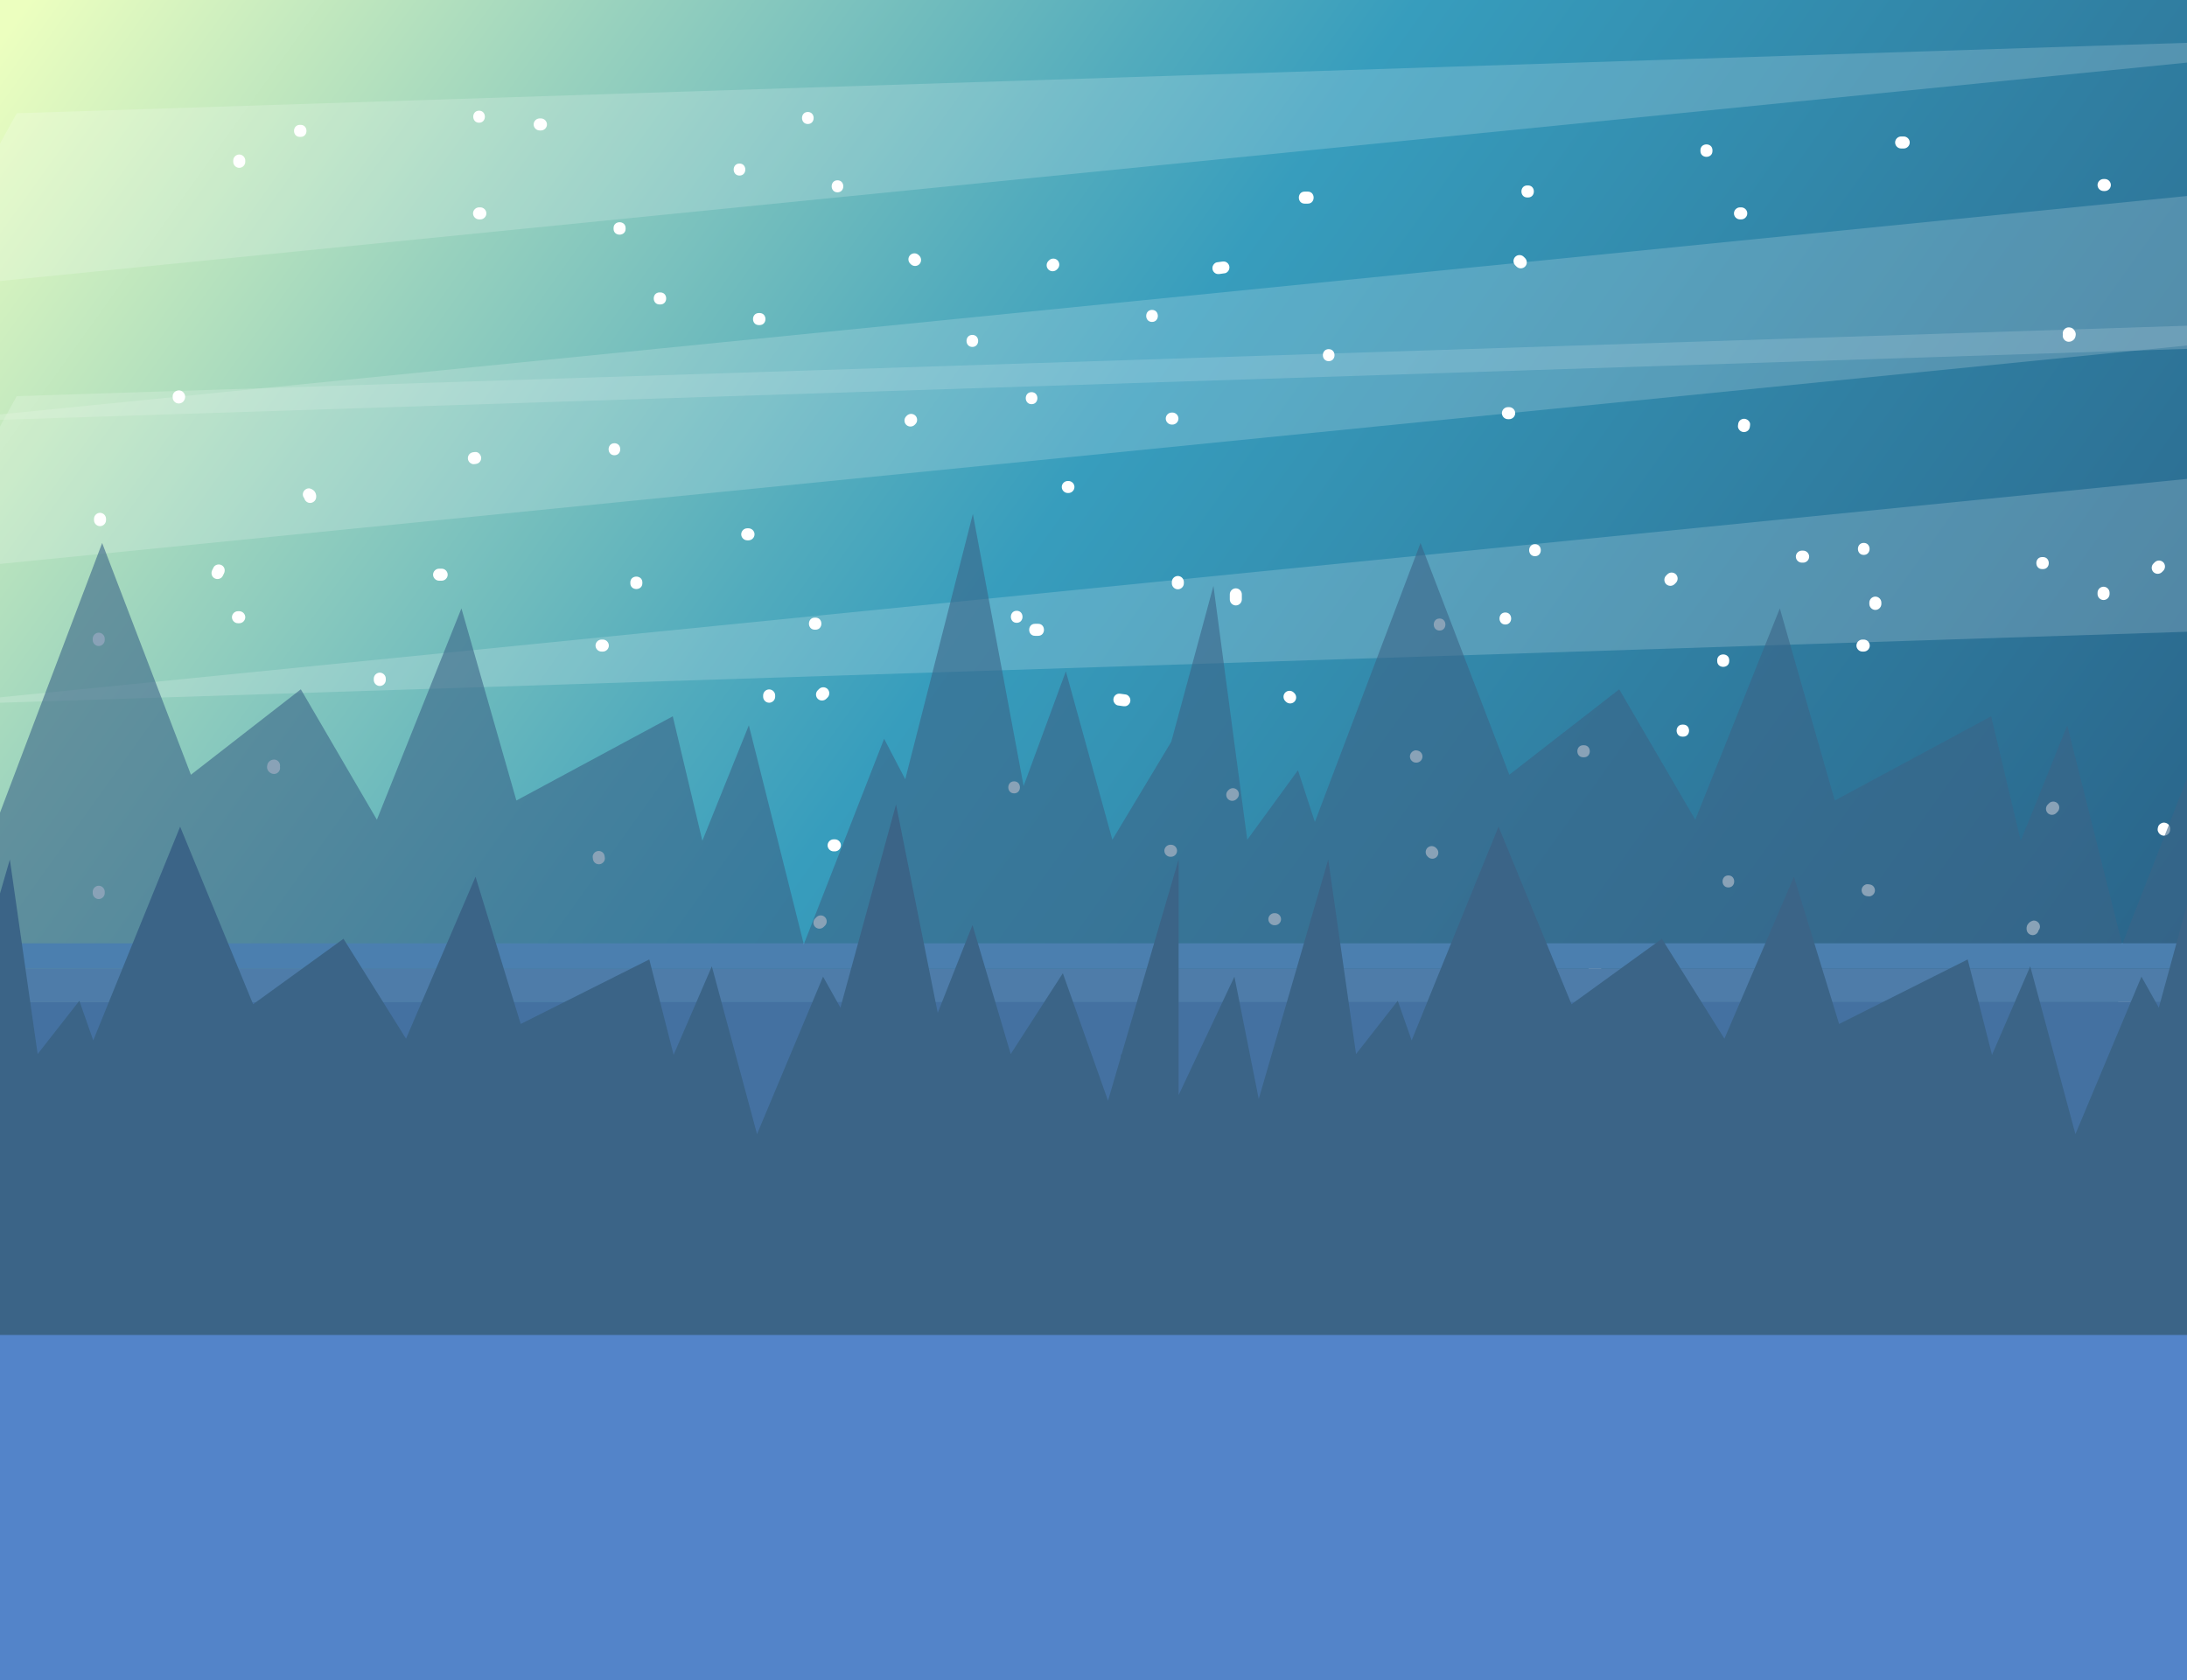 <?xml version="1.0" encoding="utf-8"?>
<!-- Generator: Adobe Illustrator 17.0.0, SVG Export Plug-In . SVG Version: 6.00 Build 0)  -->
<!DOCTYPE svg PUBLIC "-//W3C//DTD SVG 1.1//EN" "http://www.w3.org/Graphics/SVG/1.1/DTD/svg11.dtd">
<svg version="1.1" xmlns="http://www.w3.org/2000/svg" xmlns:xlink="http://www.w3.org/1999/xlink" x="0px" y="0px"
	 width="1115.473px" height="857.181px" viewBox="0 0 1115.473 857.181" enable-background="new 0 0 1115.473 857.181"
	 xml:space="preserve">
<rect x="0" y="0" width="1115.473" height="857.181" fill="#808080" stroke="none"/>
<g id="Layer_1">
	<g>
		<g>
			<defs>
				<rect id="SVGID_1_" x="0" y="0" width="1115.473" height="857.181"/>
			</defs>
			<clipPath id="SVGID_2_">
				<use xlink:href="#SVGID_1_"  overflow="visible"/>
			</clipPath>
			<linearGradient id="SVGID_3_" gradientUnits="userSpaceOnUse" x1="9.68" y1="-3.164" x2="1693.44" y2="1203.65">
				<stop  offset="0.003" style="stop-color:#ECFFBF"/>
				<stop  offset="0.121" style="stop-color:#99D2BE"/>
				<stop  offset="0.23" style="stop-color:#53ACBD"/>
				<stop  offset="0.281" style="stop-color:#379DBD"/>
				<stop  offset="0.426" style="stop-color:#307FA2"/>
				<stop  offset="0.687" style="stop-color:#254F76"/>
				<stop  offset="0.887" style="stop-color:#1F315A"/>
				<stop  offset="1" style="stop-color:#1C2650"/>
			</linearGradient>
			<rect x="0" y="0" clip-path="url(#SVGID_2_)" fill="url(#SVGID_3_)" width="1224.138" height="857.181"/>
			<g opacity="0.6" clip-path="url(#SVGID_2_)">
				<g>
					<linearGradient id="SVGID_4_" gradientUnits="userSpaceOnUse" x1="-40.997" y1="82.23" x2="1265.134" y2="82.23">
						<stop  offset="7.812500e-004" style="stop-color:#FFFFFF"/>
						<stop  offset="1" style="stop-color:#FFFFFF"/>
					</linearGradient>
					<polygon opacity="0.3" fill="url(#SVGID_4_)" points="8.538,57.779 1265.134,16.983 -40.997,147.476 					"/>
					
						<linearGradient id="SVGID_5_" gradientUnits="userSpaceOnUse" x1="-3239.106" y1="223.361" x2="-1932.976" y2="223.361" gradientTransform="matrix(-1 0 0 -1 -1973.973 373.649)">
						<stop  offset="7.812500e-004" style="stop-color:#FFFFFF"/>
						<stop  offset="1" style="stop-color:#FFFFFF"/>
					</linearGradient>
					<polygon opacity="0.3" fill="url(#SVGID_5_)" points="1215.599,174.739 -40.997,215.534 1265.134,85.042 					"/>
				</g>
				<g>
					<linearGradient id="SVGID_6_" gradientUnits="userSpaceOnUse" x1="-40.997" y1="226.565" x2="1265.134" y2="226.565">
						<stop  offset="7.812500e-004" style="stop-color:#FFFFFF"/>
						<stop  offset="1" style="stop-color:#FFFFFF"/>
					</linearGradient>
					<polygon opacity="0.3" fill="url(#SVGID_6_)" points="8.538,202.115 1265.134,161.319 -40.997,291.811 					"/>
					
						<linearGradient id="SVGID_7_" gradientUnits="userSpaceOnUse" x1="-3239.106" y1="79.026" x2="-1932.976" y2="79.026" gradientTransform="matrix(-1 0 0 -1 -1973.973 373.649)">
						<stop  offset="7.812500e-004" style="stop-color:#FFFFFF"/>
						<stop  offset="1" style="stop-color:#FFFFFF"/>
					</linearGradient>
					<polygon opacity="0.3" fill="url(#SVGID_7_)" points="1215.599,319.075 -40.997,359.87 1265.134,229.378 					"/>
				</g>
			</g>
			<g clip-path="url(#SVGID_2_)">
				<g>
					<g>
						<g>
							<path fill="#FFFFFF" d="M725.411,386.835c0.233-0.836,0.129-1.716-0.318-2.463c-0.639-1.067-1.594-1.413-2.765-1.552
								c-0.79-0.094-1.745,0.393-2.285,0.932c-0.79,0.791-1.129,2.007-0.795,3.084c0.495,1.597,2.125,2.599,3.777,2.144
								c1.574-0.433,2.64-2.178,2.145-3.777c-0.006-0.018-0.012-0.038-0.018-0.056c-0.104,0.789-0.207,1.577-0.31,2.366
								c0.008-0.014,0.015-0.027,0.022-0.04c-0.367,0.367-0.734,0.734-1.102,1.102c0.017-0.008,0.033-0.017,0.05-0.025
								c-0.244,0.104-0.488,0.207-0.733,0.31c0.021-0.002,0.043-0.005,0.063-0.008c-0.271,0.037-0.544,0.073-0.815,0.109
								c0.021,0.003,0.042,0.005,0.064,0.008c-0.517-0.14-1.033-0.279-1.55-0.419c0.017,0.008,0.034,0.016,0.051,0.024
								c-0.367-0.367-0.734-0.734-1.102-1.102c0.008,0.014,0.016,0.027,0.024,0.04c-0.103-0.789-0.207-1.577-0.309-2.366
								c-0.006,0.019-0.011,0.038-0.017,0.056c-0.451,1.611,0.538,3.335,2.145,3.777
								C723.253,389.424,724.959,388.444,725.411,386.835L725.411,386.835z"/>
						</g>
					</g>
					<g>
						<g>
							<path fill="#FFFFFF" d="M732.729,432.892c-0.111-0.112-0.224-0.224-0.336-0.335c-1.187-1.18-3.156-1.186-4.342,0
								c-1.18,1.18-1.187,3.163,0,4.342c0.112,0.111,0.224,0.224,0.336,0.335c1.183,1.183,3.159,1.183,4.342,0
								C733.911,436.051,733.912,434.074,732.729,432.892L732.729,432.892z"/>
						</g>
					</g>
					<g>
						<g>
							<path fill="#FFFFFF" d="M630.674,407.691c0.111-0.112,0.224-0.224,0.335-0.335c1.183-1.184,1.184-3.159,0-4.342
								c-1.183-1.183-3.159-1.184-4.342,0c-0.111,0.112-0.224,0.224-0.335,0.335c-1.183,1.184-1.184,3.159,0,4.342
								C627.515,408.874,629.492,408.875,630.674,407.691L630.674,407.691z"/>
						</g>
					</g>
					<g>
						<g>
							<path fill="#FFFFFF" d="M660.216,353.665c-0.111-0.112-0.224-0.224-0.336-0.335c-1.186-1.18-3.157-1.185-4.342,0
								c-1.181,1.181-1.186,3.162,0,4.342c0.112,0.112,0.224,0.224,0.336,0.335c1.183,1.184,3.159,1.183,4.342,0
								C661.399,356.824,661.398,354.849,660.216,353.665L660.216,353.665z"/>
						</g>
					</g>
					<g>
						<g>
							<path fill="#FFFFFF" d="M597.282,430.985c-0.112,0-0.224,0-0.336,0c-1.674,0-3.07,1.396-3.07,3.07
								c0,1.674,1.396,3.07,3.07,3.07c0.112,0,0.224,0,0.336,0c1.674,0,3.07-1.397,3.07-3.07
								C600.352,432.382,598.956,430.985,597.282,430.985L597.282,430.985z"/>
						</g>
					</g>
					<g>
						<g>
							<path fill="#FFFFFF" d="M650.323,465.898c-0.111,0-0.224,0-0.335,0c-1.674,0-3.07,1.396-3.07,3.07
								c0,1.674,1.396,3.07,3.07,3.07c0.111,0,0.224,0,0.335,0c1.674,0,3.07-1.396,3.07-3.07
								C653.393,467.295,651.997,465.898,650.323,465.898L650.323,465.898z"/>
						</g>
					</g>
					<g>
						<g>
							<path fill="#FFFFFF" d="M813.818,490.039c-0.219,0-0.437,0-0.656,0c-1.674,0-3.07,1.397-3.07,3.07s1.396,3.07,3.07,3.07
								c0.219,0,0.438,0,0.656,0c1.674,0,3.07-1.396,3.07-3.07S815.492,490.039,813.818,490.039L813.818,490.039z"/>
						</g>
					</g>
					<g>
						<g>
							<path fill="#FFFFFF" d="M881.55,452.778c3.96,0,3.96-6.141,0-6.141C877.59,446.638,877.59,452.778,881.55,452.778
								L881.55,452.778z"/>
						</g>
					</g>
					<g>
						<g>
							<path fill="#FFFFFF" d="M953.234,451.186c-0.217-0.023-0.433-0.048-0.649-0.071c-0.766-0.083-1.649,0.377-2.171,0.9
								c-0.573,0.573-0.899,1.359-0.899,2.171c0,0.811,0.326,1.598,0.899,2.171c0.623,0.624,1.325,0.807,2.171,0.899
								c0.217,0.023,0.433,0.048,0.649,0.071c0.766,0.083,1.648-0.377,2.171-0.9c0.573-0.573,0.899-1.36,0.899-2.171
								c0-0.811-0.326-1.598-0.899-2.171C954.782,451.462,954.08,451.279,953.234,451.186L953.234,451.186z"/>
						</g>
					</g>
					<g>
						<g>
							<path fill="#FFFFFF" d="M807.9,380.22c-0.136,0-0.271,0-0.407,0c-3.96,0-3.96,6.141,0,6.141c0.136,0,0.271,0,0.407,0
								C811.86,386.361,811.86,380.22,807.9,380.22c-0.136,0-0.271,0-0.407,0c-3.96,0-3.96,6.141,0,6.141c0.136,0,0.271,0,0.407,0
								C811.86,386.361,811.86,380.22,807.9,380.22L807.9,380.22z"/>
						</g>
					</g>
					<g>
						<g>
							<path fill="#FFFFFF" d="M858.535,369.698c-0.136,0-0.271,0-0.407,0c-3.96,0-3.96,6.141,0,6.141c0.136,0,0.271,0,0.407,0
								C862.495,375.839,862.495,369.698,858.535,369.698c-0.136,0-0.271,0-0.407,0c-3.96,0-3.96,6.141,0,6.141
								c0.136,0,0.271,0,0.407,0C862.495,375.839,862.495,369.698,858.535,369.698L858.535,369.698z"/>
						</g>
					</g>
					<g>
						<g>
							<path fill="#FFFFFF" d="M767.787,318.629c3.96,0,3.96-6.141,0-6.141C763.827,312.488,763.827,318.629,767.787,318.629
								L767.787,318.629z"/>
						</g>
					</g>
					<g>
						<g>
							<path fill="#FFFFFF" d="M782.911,283.777c3.96,0,3.96-6.141,0-6.141C778.951,277.636,778.951,283.777,782.911,283.777
								L782.911,283.777z"/>
						</g>
					</g>
					<g>
						<g>
							<path fill="#FFFFFF" d="M850.445,293.003c-0.219,0.219-0.438,0.438-0.656,0.657c-1.183,1.183-1.184,3.159,0,4.342
								c1.183,1.183,3.159,1.183,4.342,0c0.219-0.219,0.437-0.438,0.656-0.657c1.183-1.183,1.184-3.159,0-4.342
								C853.604,291.82,851.628,291.82,850.445,293.003L850.445,293.003z"/>
						</g>
					</g>
					<g>
						<g>
							<path fill="#FFFFFF" d="M881.991,337.259c0-0.136,0-0.272,0-0.408c0-3.96-6.141-3.96-6.141,0c0,0.136,0,0.272,0,0.408
								C875.851,341.219,881.991,341.219,881.991,337.259c0-0.136,0-0.272,0-0.408c0-3.96-6.141-3.96-6.141,0
								c0,0.136,0,0.272,0,0.408C875.851,341.219,881.991,341.219,881.991,337.259L881.991,337.259z"/>
						</g>
					</g>
					<g>
						<g>
							<path fill="#FFFFFF" d="M919.691,280.924c-0.22,0-0.438,0-0.658,0c-1.674,0-3.07,1.396-3.07,3.07
								c0,1.674,1.396,3.07,3.07,3.07c0.22,0,0.438,0,0.658,0c1.674,0,3.07-1.396,3.07-3.07
								C922.762,282.32,921.365,280.924,919.691,280.924L919.691,280.924z"/>
						</g>
					</g>
					<g>
						<g>
							<path fill="#FFFFFF" d="M950.599,283.119c3.96,0,3.96-6.141,0-6.141C946.639,276.978,946.639,283.119,950.599,283.119
								L950.599,283.119z"/>
						</g>
					</g>
					<g>
						<g>
							<path fill="#FFFFFF" d="M950.599,326.298c-0.22,0-0.438,0-0.658,0c-1.674,0-3.07,1.396-3.07,3.07
								c0,1.674,1.397,3.07,3.07,3.07c0.22,0,0.439,0,0.658,0c1.674,0,3.07-1.396,3.07-3.07
								C953.669,327.695,952.272,326.298,950.599,326.298L950.599,326.298z"/>
						</g>
					</g>
					<g>
						<g>
							<path fill="#FFFFFF" d="M1042.003,284.212c-0.136,0-0.271,0-0.406,0c-3.96,0-3.96,6.141,0,6.141c0.136,0,0.271,0,0.406,0
								C1045.963,290.353,1045.963,284.212,1042.003,284.212c-0.136,0-0.271,0-0.406,0c-3.96,0-3.96,6.141,0,6.141
								c0.136,0,0.271,0,0.406,0C1045.963,290.353,1045.963,284.212,1042.003,284.212L1042.003,284.212z"/>
						</g>
					</g>
					<g>
						<g>
							<path fill="#FFFFFF" d="M1075.98,303.064c0-0.219,0-0.438,0-0.657c0-1.674-1.396-3.07-3.07-3.07s-3.07,1.397-3.07,3.07
								c0,0.219,0,0.438,0,0.657c0,1.674,1.397,3.07,3.07,3.07S1075.98,304.738,1075.98,303.064L1075.98,303.064z"/>
						</g>
					</g>
					<g>
						<g>
							<path fill="#FFFFFF" d="M1103.797,420.218c-0.024,0-0.049,0-0.073,0c0.517,0.14,1.033,0.279,1.55,0.419
								c-0.019-0.008-0.039-0.017-0.059-0.025c0.207,0.16,0.414,0.32,0.621,0.48c-0.016-0.016-0.03-0.031-0.045-0.046
								c0.16,0.207,0.32,0.415,0.479,0.622c-0.01-0.02-0.021-0.041-0.03-0.061c0.103,0.245,0.206,0.489,0.31,0.733
								c-0.006-0.023-0.012-0.047-0.018-0.07c0.036,0.272,0.073,0.544,0.109,0.816c-0.007-0.05-0.005-0.1,0.006-0.149
								c-0.037,0.272-0.073,0.544-0.11,0.816c0.008-0.022,0.016-0.046,0.022-0.068c-0.103,0.244-0.206,0.489-0.31,0.733
								c0.012-0.02,0.023-0.039,0.036-0.058c-0.16,0.207-0.32,0.414-0.48,0.621c0.016-0.014,0.032-0.028,0.048-0.042
								c-0.451,0.263-0.903,0.526-1.354,0.789c0.021-0.007,0.04-0.014,0.061-0.021c-0.272,0.037-0.544,0.073-0.816,0.109
								c0.024,0.002,0.049,0.003,0.073,0.005c1.672,0.116,3.07-1.485,3.07-3.07c0-1.762-1.401-2.954-3.07-3.07
								c-0.9-0.063-1.701,0.387-2.353,0.958c-0.7,0.614-0.858,1.509-0.967,2.372c-0.104,0.822,0.392,1.811,0.952,2.377
								c0.623,0.632,1.458,0.968,2.348,0.97c1.674,0.004,3.07-1.399,3.07-3.07C1106.867,421.611,1105.471,420.222,1103.797,420.218
								L1103.797,420.218z"/>
						</g>
					</g>
					<g>
						<g>
							<path fill="#FFFFFF" d="M1039.716,473.218c-0.011-0.039-0.022-0.078-0.033-0.117c0.037,0.272,0.073,0.544,0.11,0.815
								c-0.017-0.127-0.017-0.235,0-0.362c-0.036,0.272-0.073,0.544-0.109,0.816c0.016-0.081,0.04-0.158,0.074-0.233
								c-0.104,0.244-0.207,0.489-0.31,0.733c0.033-0.075,0.075-0.145,0.124-0.211c-0.16,0.207-0.319,0.414-0.479,0.621
								c0.049-0.066,0.105-0.124,0.169-0.176c-0.207,0.16-0.414,0.32-0.622,0.48c0.064-0.052,0.133-0.095,0.207-0.128
								c-0.245,0.103-0.489,0.206-0.733,0.31c0.038-0.015,0.076-0.028,0.115-0.042c1.57-0.572,2.615-2.064,2.144-3.777
								c-0.417-1.515-2.203-2.718-3.777-2.145c-1.053,0.384-1.768,0.925-2.394,1.859c-0.602,0.898-0.688,2.17-0.408,3.188
								c0.445,1.612,2.163,2.588,3.777,2.145C1039.183,476.552,1040.16,474.83,1039.716,473.218L1039.716,473.218z"/>
						</g>
					</g>
					<g>
						<g>
							<path fill="#FFFFFF" d="M1086.678,511.319c-0.22-0.438-0.439-0.876-0.66-1.314c-0.753-1.493-2.825-1.907-4.201-1.102
								c-1.509,0.885-1.854,2.707-1.102,4.201c0.221,0.438,0.441,0.876,0.66,1.315c0.749,1.495,2.829,1.905,4.201,1.102
								C1087.088,514.634,1087.426,512.816,1086.678,511.319L1086.678,511.319z"/>
						</g>
					</g>
					<g>
						<g>
							<path fill="#FFFFFF" d="M1147.001,485.876c0-0.22,0-0.439,0-0.658c0-1.674-1.396-3.07-3.07-3.07s-3.07,1.397-3.07,3.07
								c0,0.22,0,0.439,0,0.658c0,1.674,1.397,3.07,3.07,3.07S1147.001,487.55,1147.001,485.876L1147.001,485.876z"/>
						</g>
					</g>
					<g>
						<g>
							<path fill="#FFFFFF" d="M1147.659,547.03c0-0.219,0-0.438,0-0.656c0-1.674-1.396-3.07-3.07-3.07
								c-1.674,0-3.07,1.396-3.07,3.07c0,0.219,0,0.438,0,0.656c0,1.674,1.396,3.07,3.07,3.07
								C1146.263,550.101,1147.659,548.704,1147.659,547.03L1147.659,547.03z"/>
						</g>
					</g>
					<g>
						<g>
							<path fill="#FFFFFF" d="M1004.303,567.417c0-0.22,0-0.438,0-0.658c0-1.674-1.396-3.07-3.07-3.07
								c-1.674,0-3.07,1.397-3.07,3.07c0,0.22,0,0.439,0,0.658c0,1.674,1.396,3.07,3.07,3.07
								C1002.906,570.487,1004.303,569.091,1004.303,567.417L1004.303,567.417z"/>
						</g>
					</g>
					<g>
						<g>
							<path fill="#FFFFFF" d="M805.71,575.967c0-0.22,0-0.438,0-0.658c0-1.674-1.396-3.07-3.07-3.07c-1.674,0-3.07,1.397-3.07,3.07
								c0,0.22,0,0.438,0,0.658c0,1.674,1.396,3.07,3.07,3.07C804.313,579.037,805.71,577.641,805.71,575.967L805.71,575.967z"/>
						</g>
					</g>
					<g>
						<g>
							<path fill="#FFFFFF" d="M676.381,538.265c3.96,0,3.96-6.141,0-6.141C672.421,532.124,672.421,538.265,676.381,538.265
								L676.381,538.265z"/>
						</g>
					</g>
					<g>
						<g>
							<path fill="#FFFFFF" d="M597.253,518.099c0-0.22,0-0.438,0-0.658c0-1.674-1.397-3.07-3.07-3.07
								c-1.674,0-3.07,1.396-3.07,3.07c0,0.22,0,0.439,0,0.658c0,1.674,1.396,3.07,3.07,3.07
								C595.856,521.169,597.253,519.773,597.253,518.099L597.253,518.099z"/>
						</g>
					</g>
					<g>
						<g>
							<path fill="#FFFFFF" d="M460.691,542.211c3.96,0,3.96-6.141,0-6.141C456.731,536.07,456.731,542.211,460.691,542.211
								L460.691,542.211z"/>
						</g>
					</g>
					<g>
						<g>
							<path fill="#FFFFFF" d="M416.434,467.922c-0.219,0.22-0.438,0.439-0.658,0.658c-1.184,1.182-1.182,3.16,0,4.342
								c1.184,1.184,3.158,1.182,4.342,0c0.22-0.219,0.438-0.439,0.658-0.658c1.183-1.183,1.183-3.159,0-4.342
								C419.593,466.739,417.617,466.739,416.434,467.922L416.434,467.922z"/>
						</g>
					</g>
					<g>
						<g>
							<path fill="#FFFFFF" d="M425.839,428.225c-0.219,0-0.439,0-0.658,0c-1.674,0-3.07,1.396-3.07,3.07
								c0,1.674,1.397,3.07,3.07,3.07c0.219,0,0.439,0,0.658,0c1.674,0,3.07-1.396,3.07-3.07
								C428.909,429.621,427.513,428.225,425.839,428.225L425.839,428.225z"/>
						</g>
					</g>
					<g>
						<g>
							<path fill="#FFFFFF" d="M517.244,404.774c3.96,0,3.96-6.141,0-6.141C513.284,398.634,513.284,404.774,517.244,404.774
								L517.244,404.774z"/>
						</g>
					</g>
					<g>
						<g>
							<path fill="#FFFFFF" d="M417.749,351.528c-0.219,0.219-0.438,0.438-0.658,0.657c-1.184,1.182-1.182,3.16,0,4.342
								c1.184,1.184,3.158,1.182,4.342,0c0.219-0.219,0.439-0.438,0.658-0.657c1.183-1.183,1.183-3.159,0-4.342
								C420.909,350.345,418.932,350.345,417.749,351.528L417.749,351.528z"/>
						</g>
					</g>
					<g>
						<g>
							<path fill="#FFFFFF" d="M415.975,315.119c-0.136,0-0.271,0-0.407,0c-3.96,0-3.96,6.141,0,6.141c0.136,0,0.272,0,0.407,0
								C419.935,321.26,419.935,315.119,415.975,315.119c-0.136,0-0.271,0-0.407,0c-3.96,0-3.96,6.141,0,6.141
								c0.136,0,0.272,0,0.407,0C419.935,321.26,419.935,315.119,415.975,315.119L415.975,315.119z"/>
						</g>
					</g>
					<g>
						<g>
							<path fill="#FFFFFF" d="M307.472,326.298c-0.219,0-0.439,0-0.658,0c-1.674,0-3.07,1.396-3.07,3.07
								c0,1.674,1.397,3.07,3.07,3.07c0.219,0,0.438,0,0.658,0c1.674,0,3.07-1.396,3.07-3.07
								C310.542,327.695,309.146,326.298,307.472,326.298L307.472,326.298z"/>
						</g>
					</g>
					<g>
						<g>
							<path fill="#FFFFFF" d="M321.499,297.146c0,0.136,0,0.272,0,0.408c0,3.959,6.141,3.959,6.141,0c0-0.136,0-0.272,0-0.408
								C327.64,293.186,321.499,293.186,321.499,297.146c0,0.136,0,0.272,0,0.408c0,3.959,6.141,3.959,6.141,0
								c0-0.136,0-0.272,0-0.408C327.64,293.186,321.499,293.186,321.499,297.146L321.499,297.146z"/>
						</g>
					</g>
					<g>
						<g>
							<path fill="#FFFFFF" d="M308.515,437.877c-0.024-0.217-0.048-0.435-0.071-0.651c-0.093-0.846-0.276-1.547-0.899-2.171
								c-0.573-0.573-1.36-0.899-2.171-0.899c-0.811,0-1.598,0.326-2.171,0.899c-0.522,0.522-0.983,1.406-0.899,2.171
								c0.024,0.217,0.047,0.435,0.071,0.651c0.093,0.847,0.275,1.547,0.899,2.171c0.573,0.573,1.36,0.899,2.171,0.899
								c0.811,0,1.598-0.326,2.171-0.899C308.138,439.526,308.599,438.642,308.515,437.877L308.515,437.877z"/>
						</g>
					</g>
					<g>
						<g>
							<path fill="#FFFFFF" d="M223.958,296.271c0.438,0,0.876,0,1.314,0c1.674,0,3.07-1.397,3.07-3.07s-1.396-3.07-3.07-3.07
								c-0.438,0-0.877,0-1.314,0c-1.674,0-3.07,1.397-3.07,3.07S222.284,296.271,223.958,296.271L223.958,296.271z"/>
						</g>
					</g>
					<g>
						<g>
							<path fill="#FFFFFF" d="M121.373,317.972c0.219,0,0.439,0,0.658,0c1.674,0,3.07-1.397,3.07-3.07
								c0-1.674-1.396-3.07-3.07-3.07c-0.219,0-0.439,0-0.658,0c-1.674,0-3.07,1.397-3.07,3.07
								C118.302,316.576,119.699,317.972,121.373,317.972L121.373,317.972z"/>
						</g>
					</g>
					<g>
						<g>
							<path fill="#FFFFFF" d="M139.782,388.733c-0.028,0-0.055,0-0.083-0.001c0.272,0.037,0.544,0.073,0.816,0.11
								c-0.05-0.005-0.098-0.019-0.144-0.042c0.245,0.103,0.489,0.206,0.733,0.309c-0.02-0.013-0.04-0.026-0.061-0.039
								c0.207,0.16,0.415,0.32,0.622,0.48c-0.039-0.031-0.071-0.066-0.099-0.107c0.16,0.207,0.32,0.415,0.48,0.622
								c-0.028-0.043-0.051-0.088-0.068-0.137c0.103,0.245,0.206,0.489,0.31,0.733c-0.018-0.051-0.031-0.103-0.038-0.156
								c0.036,0.272,0.073,0.544,0.109,0.816c-0.008-0.084-0.008-0.162,0-0.246c-0.037,0.272-0.073,0.544-0.109,0.816
								c0.015-0.081,0.035-0.152,0.067-0.228c-0.103,0.245-0.207,0.489-0.31,0.733c0.013-0.022,0.025-0.044,0.038-0.066
								c-0.16,0.207-0.32,0.414-0.48,0.621c0.027-0.041,0.06-0.077,0.098-0.107c-0.208,0.16-0.415,0.32-0.622,0.48
								c0.02-0.013,0.04-0.026,0.061-0.04c-0.245,0.103-0.489,0.207-0.733,0.31c0.045-0.023,0.093-0.038,0.143-0.043
								c-0.272,0.037-0.544,0.073-0.816,0.11c0.028-0.001,0.055-0.001,0.083-0.001c1.673-0.018,3.07-1.383,3.07-3.07
								c0-1.66-1.396-3.088-3.07-3.07c-0.972,0.011-1.802,0.368-2.511,1.032c-0.745,0.699-0.97,1.639-1.057,2.604
								c-0.181,2.004,1.663,3.707,3.57,3.716c1.674,0.008,3.07-1.403,3.07-3.07C142.852,390.123,141.456,388.742,139.782,388.733
								L139.782,388.733z"/>
						</g>
					</g>
					<g>
						<g>
							<path fill="#FFFFFF" d="M53.423,455.626c0-0.219,0-0.438,0-0.656c0-1.674-1.396-3.07-3.07-3.07
								c-1.674,0-3.07,1.397-3.07,3.07c0,0.219,0,0.438,0,0.656c0,1.674,1.396,3.07,3.07,3.07
								C52.026,458.696,53.423,457.3,53.423,455.626L53.423,455.626z"/>
						</g>
					</g>
					<g>
						<g>
							<path fill="#FFFFFF" d="M96.582,508.036c-0.219-0.219-0.438-0.438-0.657-0.658c-1.18-1.186-3.162-1.181-4.342,0
								c-1.185,1.186-1.18,3.156,0,4.342c0.219,0.22,0.438,0.439,0.657,0.658c1.184,1.182,3.158,1.184,4.342,0
								C97.765,511.196,97.767,509.218,96.582,508.036L96.582,508.036z"/>
						</g>
					</g>
					<g>
						<g>
							<path fill="#FFFFFF" d="M68.714,577.479c0.222-0.438,0.445-0.874,0.667-1.312c0.758-1.492,0.404-3.318-1.101-4.201
								c-1.379-0.808-3.443-0.389-4.201,1.102c-0.222,0.438-0.445,0.874-0.667,1.311c-0.758,1.492-0.404,3.318,1.101,4.201
								C65.893,579.389,67.956,578.97,68.714,577.479L68.714,577.479z"/>
						</g>
					</g>
					<g>
						<g>
							<path fill="#FFFFFF" d="M150.505,631.006c-0.22-0.219-0.439-0.439-0.658-0.658c-1.18-1.186-3.161-1.181-4.342,0
								c-1.185,1.185-1.18,3.156,0,4.342c0.219,0.22,0.438,0.439,0.658,0.658c1.184,1.182,3.158,1.184,4.342,0
								C151.687,634.166,151.689,632.188,150.505,631.006L150.505,631.006z"/>
						</g>
					</g>
					<g>
						<g>
							<path fill="#FFFFFF" d="M241.495,528.618c0-0.219,0-0.439,0-0.657c0-1.674-1.396-3.07-3.07-3.07s-3.07,1.396-3.07,3.07
								c0,0.219,0,0.439,0,0.657c0,1.674,1.396,3.07,3.07,3.07S241.495,530.292,241.495,528.618L241.495,528.618z"/>
						</g>
					</g>
					<g>
						<g>
							<path fill="#FFFFFF" d="M298.923,539.581c3.96,0,3.96-6.141,0-6.141C294.963,533.44,294.963,539.581,298.923,539.581
								L298.923,539.581z"/>
						</g>
					</g>
					<g>
						<g>
							<path fill="#FFFFFF" d="M529.5,318.259c-0.534,0-1.067,0-1.6,0c-3.96,0-3.96,6.141,0,6.141c0.533,0,1.066,0,1.6,0
								C533.46,324.4,533.46,318.259,529.5,318.259c-0.534,0-1.067,0-1.6,0c-3.96,0-3.96,6.141,0,6.141c0.533,0,1.066,0,1.6,0
								C533.46,324.4,533.46,318.259,529.5,318.259L529.5,318.259z"/>
						</g>
					</g>
					<g>
						<g>
							<path fill="#FFFFFF" d="M633.396,305.818c0-0.861,0-1.723,0-2.585c0-1.674-1.397-3.07-3.07-3.07
								c-1.674,0-3.07,1.396-3.07,3.07c0,0.861,0,1.723,0,2.585c0,1.674,1.396,3.07,3.07,3.07
								C631.999,308.889,633.396,307.492,633.396,305.818L633.396,305.818z"/>
						</g>
					</g>
					<g>
						<g>
							<path fill="#FFFFFF" d="M574.297,354.342c-0.845-0.119-1.69-0.239-2.535-0.358c-0.859-0.121-1.585-0.148-2.366,0.31
								c-0.686,0.402-1.2,1.067-1.411,1.834c-0.218,0.793-0.106,1.657,0.31,2.366c0.359,0.613,1.095,1.306,1.834,1.411
								c0.845,0.119,1.69,0.239,2.535,0.358c0.859,0.121,1.584,0.148,2.366-0.31c0.686-0.402,1.2-1.067,1.411-1.834
								c0.218-0.792,0.106-1.657-0.31-2.366C575.772,355.139,575.037,354.446,574.297,354.342L574.297,354.342z"/>
						</g>
					</g>
				</g>
				<g>
					<g>
						<g>
							<path fill="#FFFFFF" d="M464.227,134.479c0.112,0.112,0.224,0.224,0.336,0.335c1.184,1.182,3.158,1.184,4.342,0
								c1.182-1.182,1.184-3.16,0-4.342c-0.112-0.112-0.224-0.224-0.336-0.335c-1.184-1.182-3.158-1.184-4.342,0
								C463.044,131.319,463.042,133.297,464.227,134.479L464.227,134.479z"/>
						</g>
					</g>
					<g>
						<g>
							<path fill="#FFFFFF" d="M466.555,216.727c0.112-0.112,0.224-0.224,0.335-0.335c1.185-1.181,1.181-3.161,0-4.342
								c-1.185-1.185-3.157-1.181-4.342,0c-0.112,0.111-0.224,0.223-0.335,0.335c-1.18,1.186-1.185,3.157,0,4.342
								C463.393,217.908,465.374,217.914,466.555,216.727L466.555,216.727z"/>
						</g>
					</g>
					<g>
						<g>
							<path fill="#FFFFFF" d="M495.94,177.006c3.96,0,3.96-6.141,0-6.141C491.98,170.866,491.98,177.006,495.94,177.006
								L495.94,177.006z"/>
						</g>
					</g>
					<g>
						<g>
							<path fill="#FFFFFF" d="M526.153,206.213c3.96,0,3.96-6.141,0-6.141C522.193,200.072,522.193,206.213,526.153,206.213
								L526.153,206.213z"/>
						</g>
					</g>
					<g>
						<g>
							<path fill="#FFFFFF" d="M587.588,164.249c3.96,0,3.96-6.141,0-6.141C583.628,158.109,583.628,164.249,587.588,164.249
								L587.588,164.249z"/>
						</g>
					</g>
					<g>
						<g>
							<path fill="#FFFFFF" d="M539.067,137.5c0.112-0.112,0.224-0.224,0.336-0.336c1.182-1.184,1.184-3.158,0-4.342
								c-1.182-1.182-3.16-1.184-4.342,0c-0.112,0.112-0.224,0.224-0.336,0.336c-1.184,1.182-1.183,3.16,0,4.342
								C535.908,138.684,537.884,138.683,539.067,137.5L539.067,137.5z"/>
						</g>
					</g>
					<g>
						<g>
							<path fill="#FFFFFF" d="M597.659,216.62c0.112,0,0.224,0,0.336,0c1.674,0,3.07-1.396,3.07-3.07s-1.396-3.07-3.07-3.07
								c-0.112,0-0.224,0-0.336,0c-1.674,0-3.07,1.396-3.07,3.07S595.985,216.62,597.659,216.62L597.659,216.62z"/>
						</g>
					</g>
					<g>
						<g>
							<path fill="#FFFFFF" d="M544.618,251.533c0.112,0,0.224,0,0.335,0c1.674,0,3.07-1.396,3.07-3.07
								c0-1.674-1.396-3.07-3.07-3.07c-0.112,0-0.224,0-0.335,0c-1.674,0-3.07,1.396-3.07,3.07
								C541.547,250.137,542.944,251.533,544.618,251.533L544.618,251.533z"/>
						</g>
					</g>
					<g>
						<g>
							<path fill="#FFFFFF" d="M381.123,275.673c0.219,0,0.438,0,0.657,0c1.674,0,3.07-1.396,3.07-3.07
								c0-1.674-1.397-3.07-3.07-3.07c-0.219,0-0.438,0-0.657,0c-1.674,0-3.07,1.397-3.07,3.07
								C378.052,274.276,379.449,275.673,381.123,275.673L381.123,275.673z"/>
						</g>
					</g>
					<g>
						<g>
							<path fill="#FFFFFF" d="M313.39,232.271c3.96,0,3.96-6.141,0-6.141C309.43,226.131,309.43,232.271,313.39,232.271
								L313.39,232.271z"/>
						</g>
					</g>
					<g>
						<g>
							<path fill="#FFFFFF" d="M241.706,236.821c0.217-0.024,0.434-0.047,0.65-0.071c0.846-0.092,1.548-0.276,2.171-0.899
								c0.573-0.573,0.9-1.36,0.9-2.171c0-1.537-1.403-3.251-3.07-3.07c-0.217,0.023-0.434,0.047-0.65,0.071
								c-0.846,0.093-1.547,0.275-2.171,0.899c-0.573,0.573-0.9,1.36-0.9,2.171c0,0.811,0.326,1.598,0.9,2.171
								C240.057,236.443,240.941,236.905,241.706,236.821L241.706,236.821z"/>
						</g>
					</g>
					<g>
						<g>
							<path fill="#FFFFFF" d="M387.04,165.855c0.136,0,0.271,0,0.407,0c3.96,0,3.96-6.141,0-6.141c-0.136,0-0.271,0-0.407,0
								C383.081,159.714,383.081,165.855,387.04,165.855c0.136,0,0.271,0,0.407,0c3.96,0,3.96-6.141,0-6.141
								c-0.136,0-0.271,0-0.407,0C383.081,159.714,383.081,165.855,387.04,165.855L387.04,165.855z"/>
						</g>
					</g>
					<g>
						<g>
							<path fill="#FFFFFF" d="M336.406,155.333c0.136,0,0.272,0,0.407,0c3.96,0,3.96-6.141,0-6.141c-0.135,0-0.271,0-0.407,0
								C332.446,149.192,332.446,155.333,336.406,155.333c0.136,0,0.272,0,0.407,0c3.96,0,3.96-6.141,0-6.141
								c-0.135,0-0.271,0-0.407,0C332.446,149.192,332.446,155.333,336.406,155.333L336.406,155.333z"/>
						</g>
					</g>
					<g>
						<g>
							<path fill="#FFFFFF" d="M377.177,89.574c3.96,0,3.96-6.141,0-6.141C373.217,83.434,373.217,89.574,377.177,89.574
								L377.177,89.574z"/>
						</g>
					</g>
					<g>
						<g>
							<path fill="#FFFFFF" d="M427.154,98.123c3.96,0,3.96-6.141,0-6.141C423.194,91.982,423.194,98.123,427.154,98.123
								L427.154,98.123z"/>
						</g>
					</g>
					<g>
						<g>
							<path fill="#FFFFFF" d="M412.029,63.27c3.96,0,3.96-6.141,0-6.141C408.069,57.129,408.069,63.27,412.029,63.27L412.029,63.27
								z"/>
						</g>
					</g>
					<g>
						<g>
							<path fill="#FFFFFF" d="M319.09,116.753c0-0.136,0-0.271,0-0.407c0-3.96-6.141-3.96-6.141,0c0,0.136,0,0.271,0,0.407
								C312.95,120.713,319.09,120.713,319.09,116.753c0-0.136,0-0.271,0-0.407c0-3.96-6.141-3.96-6.141,0c0,0.136,0,0.271,0,0.407
								C312.95,120.713,319.09,120.713,319.09,116.753L319.09,116.753z"/>
						</g>
					</g>
					<g>
						<g>
							<path fill="#FFFFFF" d="M275.25,66.558c0.219,0,0.438,0,0.658,0c1.674,0,3.07-1.396,3.07-3.07s-1.397-3.07-3.07-3.07
								c-0.219,0-0.439,0-0.658,0c-1.674,0-3.07,1.396-3.07,3.07S273.576,66.558,275.25,66.558L275.25,66.558z"/>
						</g>
					</g>
					<g>
						<g>
							<path fill="#FFFFFF" d="M244.343,62.613c3.96,0,3.96-6.141,0-6.141C240.383,56.472,240.383,62.613,244.343,62.613
								L244.343,62.613z"/>
						</g>
					</g>
					<g>
						<g>
							<path fill="#FFFFFF" d="M244.343,111.932c0.219,0,0.438,0,0.657,0c1.674,0,3.07-1.396,3.07-3.07
								c0-1.674-1.396-3.07-3.07-3.07c-0.219,0-0.438,0-0.657,0c-1.674,0-3.07,1.396-3.07,3.07
								C241.273,110.536,242.669,111.932,244.343,111.932L244.343,111.932z"/>
						</g>
					</g>
					<g>
						<g>
							<path fill="#FFFFFF" d="M152.937,69.846c0.136,0,0.271,0,0.407,0c3.96,0,3.96-6.141,0-6.141c-0.136,0-0.271,0-0.407,0
								C148.977,63.706,148.977,69.846,152.937,69.846c0.136,0,0.271,0,0.407,0c3.96,0,3.96-6.141,0-6.141c-0.136,0-0.271,0-0.407,0
								C148.977,63.706,148.977,69.846,152.937,69.846L152.937,69.846z"/>
						</g>
					</g>
					<g>
						<g>
							<path fill="#FFFFFF" d="M125.101,82.558c0-0.219,0-0.438,0-0.657c0-1.674-1.396-3.07-3.07-3.07
								c-1.674,0-3.07,1.396-3.07,3.07c0,0.219,0,0.438,0,0.657c0,1.674,1.396,3.07,3.07,3.07
								C123.705,85.628,125.101,84.232,125.101,82.558L125.101,82.558z"/>
						</g>
					</g>
					<g>
						<g>
							<path fill="#FFFFFF" d="M91.144,205.852c1.929-0.005,3.202-1.517,3.299-3.347c0.093-1.746-1.562-3.452-3.318-3.33
								c-1.669,0.116-3.07,1.309-3.07,3.07c0,1.585,1.399,3.186,3.07,3.07c0.024-0.002,0.048-0.003,0.073-0.005
								c-0.272-0.037-0.544-0.073-0.816-0.109c0.02,0.007,0.04,0.014,0.061,0.021c-0.452-0.263-0.903-0.526-1.355-0.79
								c0.016,0.014,0.032,0.028,0.048,0.042c-0.16-0.207-0.32-0.414-0.48-0.621c0.012,0.019,0.023,0.039,0.035,0.058
								c-0.103-0.245-0.206-0.489-0.31-0.733c0.008,0.023,0.015,0.046,0.022,0.069c-0.037-0.272-0.073-0.544-0.109-0.816
								c0.01,0.05,0.012,0.1,0.005,0.149c0.036-0.272,0.073-0.544,0.109-0.816c-0.006,0.023-0.012,0.047-0.017,0.07
								c0.103-0.245,0.206-0.489,0.309-0.733c-0.01,0.02-0.021,0.04-0.031,0.061c0.16-0.207,0.32-0.415,0.48-0.622
								c-0.015,0.015-0.03,0.03-0.045,0.045c0.207-0.16,0.414-0.32,0.622-0.48c-0.02,0.009-0.04,0.017-0.059,0.025
								c0.517-0.14,1.033-0.279,1.55-0.419c-0.024,0-0.049,0-0.073,0c-1.673,0.004-3.07,1.394-3.07,3.07
								C88.074,204.452,89.47,205.856,91.144,205.852L91.144,205.852z"/>
						</g>
					</g>
					<g>
						<g>
							<path fill="#FFFFFF" d="M161.147,254.345c0.288-1.051,0.146-2.117-0.352-3.081c-0.52-1.005-1.418-1.593-2.45-1.967
								c-1.575-0.571-3.36,0.627-3.777,2.144c-0.471,1.711,0.573,3.207,2.144,3.777c0.039,0.014,0.077,0.028,0.115,0.042
								c-0.245-0.104-0.489-0.207-0.733-0.31c0.075,0.033,0.143,0.076,0.207,0.127c-0.208-0.16-0.415-0.32-0.622-0.48
								c0.063,0.052,0.12,0.111,0.169,0.176c-0.16-0.207-0.32-0.414-0.48-0.621c0.049,0.066,0.091,0.136,0.125,0.211
								c-0.103-0.244-0.206-0.489-0.31-0.733c0.034,0.075,0.059,0.153,0.074,0.233c-0.037-0.272-0.073-0.544-0.11-0.816
								c0.017,0.128,0.018,0.236,0.001,0.363c0.037-0.272,0.073-0.544,0.11-0.816c-0.011,0.039-0.021,0.079-0.032,0.118
								c-0.441,1.614,0.53,3.333,2.144,3.777C158.982,256.932,160.707,255.958,161.147,254.345L161.147,254.345z"/>
						</g>
					</g>
					<g>
						<g>
							<path fill="#FFFFFF" d="M113.565,293.912c0.22-0.439,0.44-0.877,0.66-1.314c0.751-1.496,0.41-3.316-1.101-4.201
								c-1.374-0.805-3.45-0.393-4.201,1.101c-0.22,0.438-0.44,0.876-0.66,1.314c-0.75,1.497-0.41,3.315,1.101,4.201
								C110.738,295.818,112.815,295.407,113.565,293.912L113.565,293.912z"/>
						</g>
					</g>
					<g>
						<g>
							<path fill="#FFFFFF" d="M54.081,265.369c0-0.219,0-0.438,0-0.658c0-1.674-1.396-3.07-3.07-3.07
								c-1.674,0-3.07,1.397-3.07,3.07c0,0.219,0,0.439,0,0.658c0,1.674,1.396,3.07,3.07,3.07
								C52.684,268.439,54.081,267.043,54.081,265.369L54.081,265.369z"/>
						</g>
					</g>
					<g>
						<g>
							<path fill="#FFFFFF" d="M53.423,326.524c0-0.219,0-0.438,0-0.657c0-1.674-1.396-3.07-3.07-3.07
								c-1.674,0-3.07,1.397-3.07,3.07c0,0.219,0,0.438,0,0.657c0,1.674,1.396,3.07,3.07,3.07
								C52.026,329.595,53.423,328.198,53.423,326.524L53.423,326.524z"/>
						</g>
					</g>
					<g>
						<g>
							<path fill="#FFFFFF" d="M196.778,346.91c0-0.219,0-0.438,0-0.657c0-1.674-1.396-3.07-3.07-3.07s-3.07,1.397-3.07,3.07
								c0,0.219,0,0.438,0,0.657c0,1.674,1.396,3.07,3.07,3.07S196.778,348.584,196.778,346.91L196.778,346.91z"/>
						</g>
					</g>
					<g>
						<g>
							<path fill="#FFFFFF" d="M395.372,355.46c0-0.219,0-0.439,0-0.658c0-1.674-1.396-3.07-3.07-3.07
								c-1.674,0-3.07,1.396-3.07,3.07c0,0.219,0,0.439,0,0.658c0,1.674,1.396,3.07,3.07,3.07
								C393.975,358.53,395.372,357.133,395.372,355.46L395.372,355.46z"/>
						</g>
					</g>
					<g>
						<g>
							<path fill="#FFFFFF" d="M518.56,317.758c3.96,0,3.96-6.141,0-6.141C514.6,311.618,514.6,317.758,518.56,317.758
								L518.56,317.758z"/>
						</g>
					</g>
					<g>
						<g>
							<path fill="#FFFFFF" d="M603.828,297.591c0-0.219,0-0.439,0-0.658c0-1.674-1.396-3.07-3.07-3.07
								c-1.674,0-3.07,1.396-3.07,3.07c0,0.219,0,0.439,0,0.658c0,1.674,1.396,3.07,3.07,3.07
								C602.432,300.662,603.828,299.265,603.828,297.591L603.828,297.591z"/>
						</g>
					</g>
					<g>
						<g>
							<path fill="#FFFFFF" d="M734.249,321.704c3.96,0,3.96-6.141,0-6.141C730.289,315.564,730.289,321.704,734.249,321.704
								L734.249,321.704z"/>
						</g>
					</g>
					<g>
						<g>
							<path fill="#FFFFFF" d="M769.102,213.859c0.22,0,0.438,0,0.658,0c1.674,0,3.07-1.396,3.07-3.07c0-1.674-1.396-3.07-3.07-3.07
								c-0.22,0-0.438,0-0.658,0c-1.674,0-3.07,1.396-3.07,3.07C766.032,212.463,767.429,213.859,769.102,213.859L769.102,213.859z"
								/>
						</g>
					</g>
					<g>
						<g>
							<path fill="#FFFFFF" d="M677.697,184.267c3.96,0,3.96-6.141,0-6.141C673.737,178.126,673.737,184.267,677.697,184.267
								L677.697,184.267z"/>
						</g>
					</g>
					<g>
						<g>
							<path fill="#FFFFFF" d="M772.849,135.363c0.22,0.219,0.439,0.438,0.658,0.658c1.182,1.184,3.16,1.182,4.342,0
								c1.184-1.184,1.182-3.158,0-4.342c-0.219-0.22-0.438-0.439-0.658-0.658c-1.184-1.181-3.157-1.184-4.342,0
								C771.667,132.203,771.664,134.182,772.849,135.363L772.849,135.363z"/>
						</g>
					</g>
					<g>
						<g>
							<path fill="#FFFFFF" d="M778.967,100.753c0.136,0,0.271,0,0.406,0c3.96,0,3.96-6.141,0-6.141c-0.135,0-0.271,0-0.406,0
								C775.007,94.612,775.007,100.753,778.967,100.753c0.136,0,0.271,0,0.406,0c3.96,0,3.96-6.141,0-6.141
								c-0.135,0-0.271,0-0.406,0C775.007,94.612,775.007,100.753,778.967,100.753L778.967,100.753z"/>
						</g>
					</g>
					<g>
						<g>
							<path fill="#FFFFFF" d="M887.469,111.932c0.22,0,0.438,0,0.658,0c1.674,0,3.07-1.396,3.07-3.07c0-1.674-1.396-3.07-3.07-3.07
								c-0.22,0-0.438,0-0.658,0c-1.674,0-3.07,1.396-3.07,3.07C884.398,110.536,885.795,111.932,887.469,111.932L887.469,111.932z"
								/>
						</g>
					</g>
					<g>
						<g>
							<path fill="#FFFFFF" d="M867.301,76.64c0,0.136,0,0.271,0,0.407c0,3.96,6.141,3.96,6.141,0c0-0.136,0-0.271,0-0.407
								C873.441,72.68,867.301,72.68,867.301,76.64c0,0.136,0,0.271,0,0.407c0,3.96,6.141,3.96,6.141,0c0-0.136,0-0.271,0-0.407
								C873.441,72.68,867.301,72.68,867.301,76.64L867.301,76.64z"/>
						</g>
					</g>
					<g>
						<g>
							<path fill="#FFFFFF" d="M892.565,217.371c0.024-0.217,0.048-0.433,0.071-0.65c0.181-1.668-1.533-3.07-3.07-3.07
								c-0.81,0-1.598,0.326-2.171,0.899c-0.623,0.623-0.808,1.325-0.899,2.171c-0.023,0.217-0.047,0.433-0.071,0.65
								c-0.085,0.764,0.379,1.65,0.899,2.171c0.573,0.573,1.359,0.899,2.171,0.899c0.812,0,1.598-0.326,2.171-0.899
								C892.291,218.917,892.471,218.217,892.565,217.371L892.565,217.371z"/>
						</g>
					</g>
					<g>
						<g>
							<path fill="#FFFFFF" d="M970.983,69.624c-0.438,0-0.877,0-1.315,0c-1.674,0-3.07,1.397-3.07,3.07
								c0,1.674,1.396,3.07,3.07,3.07c0.438,0,0.877,0,1.315,0c1.674,0,3.07-1.396,3.07-3.07
								C974.054,71.021,972.657,69.624,970.983,69.624L970.983,69.624z"/>
						</g>
					</g>
					<g>
						<g>
							<path fill="#FFFFFF" d="M1073.567,91.325c-0.219,0-0.438,0-0.657,0c-1.674,0-3.07,1.396-3.07,3.07
								c0,1.674,1.397,3.07,3.07,3.07c0.219,0,0.438,0,0.657,0c1.674,0,3.07-1.396,3.07-3.07
								C1076.638,92.721,1075.241,91.325,1073.567,91.325L1073.567,91.325z"/>
						</g>
					</g>
					<g>
						<g>
							<path fill="#FFFFFF" d="M1055.158,174.367c0.973-0.005,1.801-0.371,2.512-1.03c0.738-0.685,0.968-1.647,1.059-2.604
								c0.094-0.994-0.436-1.888-1.012-2.628c-0.576-0.742-1.651-1.082-2.556-1.089c-1.674-0.015-3.07,1.408-3.07,3.07
								c0,1.685,1.396,3.056,3.07,3.07c0.027,0,0.056,0,0.083,0c-0.271-0.037-0.544-0.073-0.816-0.109
								c0.051,0.005,0.099,0.019,0.144,0.042c-0.244-0.103-0.489-0.206-0.733-0.309c0.021,0.013,0.04,0.026,0.061,0.039
								c-0.207-0.16-0.414-0.32-0.621-0.48c0.038,0.031,0.07,0.067,0.098,0.108c-0.16-0.208-0.32-0.415-0.48-0.622
								c0.013,0.022,0.025,0.043,0.038,0.065c-0.104-0.244-0.206-0.489-0.31-0.733c0.032,0.076,0.052,0.146,0.068,0.228
								c-0.036-0.272-0.073-0.544-0.109-0.816c0.007,0.085,0.007,0.162-0.001,0.246c0.037-0.272,0.073-0.544,0.109-0.816
								c-0.007,0.053-0.019,0.105-0.038,0.156c0.104-0.244,0.207-0.489,0.31-0.733c-0.017,0.049-0.04,0.094-0.068,0.137
								c0.16-0.207,0.32-0.414,0.48-0.622c-0.027,0.041-0.06,0.077-0.099,0.107c0.207-0.16,0.414-0.32,0.621-0.48
								c-0.02,0.013-0.04,0.026-0.061,0.039c0.245-0.104,0.489-0.206,0.733-0.31c-0.045,0.023-0.093,0.037-0.144,0.042
								c0.272-0.037,0.544-0.073,0.816-0.11c-0.027,0.001-0.056,0.001-0.083,0.001c-1.674,0.009-3.07,1.39-3.07,3.07
								C1052.088,172.964,1053.484,174.376,1055.158,174.367L1055.158,174.367z"/>
						</g>
					</g>
					<g>
						<g>
							<path fill="#FFFFFF" d="M1147.659,235.12c0-0.219,0-0.438,0-0.658c0-1.674-1.396-3.07-3.07-3.07
								c-1.674,0-3.07,1.396-3.07,3.07c0,0.219,0,0.438,0,0.658c0,1.674,1.396,3.07,3.07,3.07
								C1146.263,238.19,1147.659,236.794,1147.659,235.12L1147.659,235.12z"/>
						</g>
					</g>
					<g>
						<g>
							<path fill="#FFFFFF" d="M1102.7,291.871c0.22-0.219,0.438-0.438,0.658-0.657c1.186-1.181,1.181-3.161,0-4.342
								c-1.185-1.185-3.156-1.181-4.342,0c-0.22,0.219-0.44,0.438-0.658,0.657c-1.184,1.183-1.183,3.159,0,4.342
								C1099.541,293.054,1101.518,293.053,1102.7,291.871L1102.7,291.871z"/>
						</g>
					</g>
					<g>
						<g>
							<path fill="#FFFFFF" d="M1131.529,353.872c-0.223-0.436-0.445-0.873-0.667-1.31c-0.757-1.491-2.822-1.909-4.201-1.101
								c-1.506,0.882-1.858,2.708-1.102,4.201c0.222,0.436,0.444,0.873,0.667,1.31c0.761,1.489,2.819,1.91,4.201,1.101
								C1131.932,357.192,1132.29,355.363,1131.529,353.872L1131.529,353.872z"/>
						</g>
					</g>
					<g>
						<g>
							<path fill="#FFFFFF" d="M1048.777,414.842c0.22-0.22,0.44-0.44,0.658-0.66c1.18-1.186,1.185-3.157,0-4.342
								c-1.181-1.181-3.162-1.186-4.342,0c-0.219,0.22-0.439,0.439-0.658,0.66c-1.182,1.185-1.184,3.158,0,4.342
								C1045.617,416.023,1047.597,416.026,1048.777,414.842L1048.777,414.842z"/>
						</g>
					</g>
					<g>
						<g>
							<path fill="#FFFFFF" d="M959.587,308.113c0-0.219,0-0.439,0-0.658c0-1.674-1.397-3.07-3.07-3.07
								c-1.674,0-3.07,1.396-3.07,3.07c0,0.219,0,0.439,0,0.658c0,1.674,1.396,3.07,3.07,3.07
								C958.19,311.183,959.587,309.787,959.587,308.113L959.587,308.113z"/>
						</g>
					</g>
					<g>
						<g>
							<path fill="#FFFFFF" d="M665.44,103.894c0.533,0,1.067,0,1.601,0c3.96,0,3.96-6.141,0-6.141c-0.533,0-1.067,0-1.601,0
								C661.48,97.753,661.48,103.894,665.44,103.894c0.533,0,1.067,0,1.601,0c3.96,0,3.96-6.141,0-6.141c-0.533,0-1.067,0-1.601,0
								C661.48,97.753,661.48,103.894,665.44,103.894L665.44,103.894z"/>
						</g>
					</g>
					<g>
						<g>
							<path fill="#FFFFFF" d="M622.276,139.756c0.845-0.12,1.689-0.239,2.535-0.358c0.74-0.104,1.476-0.797,1.835-1.411
								c0.415-0.709,0.527-1.574,0.31-2.366c-0.212-0.767-0.725-1.433-1.411-1.834c-0.782-0.458-1.507-0.431-2.366-0.31
								c-0.845,0.119-1.689,0.238-2.535,0.358c-0.74,0.104-1.476,0.797-1.835,1.411c-0.415,0.709-0.527,1.574-0.31,2.366
								c0.212,0.767,0.725,1.433,1.411,1.834C620.691,139.905,621.417,139.878,622.276,139.756L622.276,139.756z"/>
						</g>
					</g>
				</g>
			</g>
			<g clip-path="url(#SVGID_2_)">
				<defs>
					<rect id="SVGID_8_" x="7.036" y="-1.354" width="1210.066" height="764.291"/>
				</defs>
				<clipPath id="SVGID_9_">
					<use xlink:href="#SVGID_8_"  overflow="visible"/>
				</clipPath>
			</g>
			<rect x="0" y="511.242" clip-path="url(#SVGID_2_)" fill="#5384C9" width="1224.138" height="345.939"/>
			<g clip-path="url(#SVGID_2_)">
				<rect x="0" y="494.138" fill="#6B9FDD" width="1224.138" height="17.104"/>
				<rect x="0" y="481.273" fill="#65A8EA" width="1224.138" height="12.865"/>
			</g>
			<g clip-path="url(#SVGID_2_)">
				<defs>
					<rect id="SVGID_10_" x="0" y="0" width="1224.138" height="857.181"/>
				</defs>
				<clipPath id="SVGID_11_">
					<use xlink:href="#SVGID_10_"  overflow="visible"/>
				</clipPath>
			</g>
		</g>
	</g>
</g>
<g id="Layer_3">
	<g>
		<polygon opacity="0.6" fill="#3B6487" points="1272.142,374.623 1239.802,428.442 1216.09,342.504 1194.529,401.006 
			1168.656,262.208 1134.164,397.565 1123.386,376.917 1082.423,481.76 1054.396,370.034 1030.683,428.968 1015.591,365.447 
			935.826,408.415 907.796,310.386 864.679,418.214 825.875,351.681 769.822,395.27 724.546,277.026 670.652,419.359 
			662.027,392.976 636.157,428.442 618.911,298.914 597.405,378.438 567.359,428.442 543.645,342.504 522.086,401.006 
			496.213,262.208 461.721,397.565 450.942,376.917 409.979,481.76 381.952,370.034 358.238,428.968 343.146,365.447 
			263.382,408.415 235.353,310.386 192.236,418.214 153.431,351.681 97.377,395.27 52.103,277.026 -1.792,419.359 -10.417,392.976 
			-36.288,428.442 -53.534,298.914 -96.651,458.36 -100.732,436.33 -100.732,615.512 571.71,615.512 601.149,615.512 
			1273.593,615.512 1273.593,379.016 		"/>
		<polygon fill="#3B6487" points="1237.587,561.57 1214.546,496.534 1187.956,537.768 1168.46,471.928 1150.734,516.749 
			1129.462,410.406 1101.104,514.112 1092.242,498.292 1058.564,578.622 1035.519,493.019 1016.022,538.173 1003.614,489.503 
			938.033,522.425 914.989,447.318 879.537,529.933 847.631,478.957 801.546,512.354 764.323,421.759 720.009,530.811 
			712.918,510.597 691.649,537.768 677.469,438.528 642.02,560.693 629.612,498.292 601.149,558.698 601.149,438.528 
			571.934,538.372 571.636,537.768 571.636,539.387 565.143,561.57 542.101,496.534 515.513,537.768 496.015,471.928 
			478.291,516.749 457.019,410.406 428.66,514.112 419.798,498.292 386.121,578.622 363.077,493.019 343.579,538.173 
			331.171,489.503 265.589,522.425 242.544,447.318 207.094,529.933 175.188,478.957 129.103,512.354 91.878,421.759 
			47.565,530.811 40.475,510.597 19.206,537.768 5.026,438.528 -30.424,560.693 -42.832,498.292 -80.682,578.622 -100.807,537.768 
			-100.807,623.09 -100.807,681.097 571.636,681.097 601.149,681.097 1273.593,681.097 1273.593,438.528 		"/>
	</g>
</g>
<g id="Layer_2" display="none">
	<g display="inline">
		<rect x="-8.721" y="719.608" fill="#366399" width="1224.138" height="138.278"/>
		<g opacity="0.3">
			<rect x="-8.721" y="785.57" fill="#1D4A77" width="1224.138" height="6.35"/>
			<rect x="-28.119" y="746.875" fill="#1D4A77" width="1224.137" height="6.348"/>
			<rect x="75.898" y="815.53" fill="#1D4A77" width="1224.139" height="6.35"/>
		</g>
	</g>
	<g display="inline">
		<g>
			<rect x="862.39" y="-0.647" fill="#264675" width="93.113" height="823.075"/>
			<rect x="908.948" y="-0.647" fill="#00284F" width="46.556" height="823.075"/>
			<polygon fill="#00284F" points="932.227,140.138 862.39,92.52 862.39,-0.647 908.948,-0.647 			"/>
			<path fill="#264675" d="M699.936-14.275h49.544c-8.599,19.642-13.375,41.338-13.375,64.153
				c0,88.08,71.111,159.542,159.051,160.132v46.345c-113.539-0.59-205.397-92.801-205.397-206.477
				C689.758,27.479,693.336,5.919,699.936-14.275z"/>
			<path fill="#00284F" d="M1091.009,254.623l-20.01-18.897c-4.018,11.214-10.363,21.797-19.065,31.011
				c-33.595,35.572-89.57,37.31-125.309,4.008l-17.678,18.715c46.077,43.067,118.345,40.863,161.704-5.047
				C1079.194,275.367,1085.972,265.295,1091.009,254.623z"/>
			<polygon fill="#00284F" points="933.074,122.17 977.934,98.57 977.934,119.409 945.495,163.579 			"/>
			<polygon fill="#264675" points="878.145,429.13 756.569,391.861 756.569,429.13 878.145,511.948 			"/>
		</g>
		<g>
			<path fill="#426FA5" d="M891.382,150.994c0,0,3.59,24.459-28.738,33.531C862.644,184.525,856.801,157.715,891.382,150.994z"/>
			<path fill="#426FA5" d="M939.331,220.268c0,0,24.497,3.333,24.248,36.911C963.58,257.179,936.2,255.358,939.331,220.268z"/>
			<path fill="#00284F" d="M832.574,385.716c0,0-9.642-22.764,19.354-39.697C851.928,346.019,864.343,370.489,832.574,385.716z"/>
			<path fill="#264675" d="M938.555,477.962c0,0-24.198,5.058-35.202-26.666C903.353,451.296,929.76,443.848,938.555,477.962z"/>
		</g>
		<g>
			<g>
				<g>
					<path fill="#00284F" d="M1056.953,256.525c4.669-7.24,7.391-15.857,7.391-25.112c0-25.629-20.776-46.406-46.407-46.406
						c-25.626,0-46.404,20.776-46.404,46.406c0,9.255,2.723,17.872,7.393,25.112H1056.953z"/>
					<path fill="#00284F" d="M1148.609,256.525c8.458-12.02,13.44-26.661,13.44-42.474c0-40.821-33.093-73.912-73.91-73.912
						c-40.823,0-73.914,33.091-73.914,73.912c0,15.814,4.983,30.454,13.441,42.474H1148.609z"/>
					<path fill="#00284F" d="M1206.906,256.525c2.307-6.131,3.58-12.769,3.58-19.707c0-30.913-25.062-55.973-55.975-55.973
						c-30.912,0-55.972,25.06-55.972,55.973c0,6.938,1.271,13.576,3.576,19.707H1206.906z"/>
				</g>
			</g>
			<path fill="#264675" d="M1062.608,230.901c0,2.914-2.36,5.271-5.27,5.271s-5.271-2.358-5.271-5.271
				c0-2.907,2.362-5.266,5.271-5.266S1062.608,227.995,1062.608,230.901z"/>
			<path fill="#264675" d="M1053.557,190.271c0,3.737-3.025,6.762-6.757,6.762c-3.733,0-6.764-3.025-6.764-6.762
				c0-3.729,3.03-6.755,6.764-6.755C1050.532,183.516,1053.557,186.542,1053.557,190.271z"/>
			<path fill="#264675" d="M991.93,248.284c0,1.908-1.544,3.453-3.449,3.453c-1.905,0-3.453-1.544-3.453-3.453
				c0-1.904,1.548-3.449,3.453-3.449C990.386,244.835,991.93,246.38,991.93,248.284z"/>
			<path fill="#264675" d="M1151.543,188.836c0,2.914-2.358,5.272-5.267,5.272c-2.909,0-5.271-2.358-5.271-5.272
				c0-2.906,2.362-5.265,5.271-5.265C1149.185,183.571,1151.543,185.93,1151.543,188.836z"/>
			<path fill="#264675" d="M1135.148,238.18c0,5.584-4.523,10.105-10.097,10.105c-5.581,0-10.107-4.521-10.107-10.105
				c0-5.572,4.526-10.093,10.107-10.093C1130.624,228.087,1135.148,232.608,1135.148,238.18z"/>
			<path fill="#264675" d="M1101.624,175.821c-5.27,5.781-14.87,5.612-14.87,5.612s-1.056-9.551,4.211-15.331
				c5.277-5.782,14.873-5.611,14.873-5.611S1106.9,170.039,1101.624,175.821z"/>
			<path fill="#264675" d="M1137.715,217.941c-8.292-4.857-10.54-16.436-10.54-16.436s11.203-3.708,19.493,1.145
				c8.294,4.862,10.542,16.433,10.542,16.433S1146.012,222.802,1137.715,217.941z"/>
			<path fill="#264675" d="M1023.501,232.527c-7.479,6.036-19.102,4.037-19.102,4.037s0.501-11.792,7.977-17.824
				c7.483-6.035,19.102-4.036,19.102-4.036S1030.989,226.493,1023.501,232.527z"/>
			<path fill="#264675" d="M1099.279,233.627c-4.011,3.235-10.24,2.164-10.24,2.164s0.271-6.322,4.275-9.554
				c4.012-3.236,10.239-2.163,10.239-2.163S1103.29,230.393,1099.279,233.627z"/>
			<path fill="#264675" d="M1176.37,241.163c-4.643-2.23-6.354-8.317-6.354-8.317s5.822-2.473,10.466-0.245
				c4.646,2.233,6.351,8.317,6.351,8.317S1181.015,243.396,1176.37,241.163z"/>
		</g>
		<g>
			<g>
				<g>
					<path fill="#00284F" d="M-41.899,262.048c4.959-7.691,7.851-16.843,7.851-26.676c0-27.226-22.071-49.297-49.298-49.297
						c-27.222,0-49.295,22.071-49.295,49.297c0,9.833,2.893,18.984,7.853,26.676H-41.899z"/>
					<path fill="#00284F" d="M55.465,262.048c8.984-12.768,14.277-28.322,14.277-45.12c0-43.364-35.154-78.516-78.514-78.516
						c-43.365,0-78.517,35.152-78.517,78.516c0,16.798,5.294,32.352,14.278,45.12H55.465z"/>
					<path fill="#00284F" d="M117.393,262.048c2.449-6.514,3.802-13.564,3.802-20.935c0-32.838-26.622-59.459-59.461-59.459
						c-32.838,0-59.459,26.621-59.459,59.459c0,7.371,1.35,14.421,3.8,20.935H117.393z"/>
				</g>
			</g>
			<path fill="#264675" d="M-35.893,234.829c0,3.095-2.507,5.6-5.597,5.6c-3.091,0-5.6-2.505-5.6-5.6c0-3.087,2.508-5.593,5.6-5.593
				C-38.4,229.236-35.893,231.742-35.893,234.829z"/>
			<path fill="#264675" d="M-45.507,191.668c0,3.969-3.214,7.183-7.177,7.183c-3.966,0-7.185-3.214-7.185-7.183
				c0-3.961,3.22-7.176,7.185-7.176C-48.722,184.492-45.507,187.707-45.507,191.668z"/>
			<path fill="#264675" d="M-110.973,253.294c0,2.027-1.641,3.668-3.665,3.668s-3.668-1.641-3.668-3.668
				c0-2.021,1.644-3.664,3.668-3.664S-110.973,251.273-110.973,253.294z"/>
			<path fill="#264675" d="M58.581,190.144c0,3.094-2.504,5.6-5.593,5.6c-3.092,0-5.601-2.506-5.601-5.6
				c0-3.087,2.509-5.592,5.601-5.592C56.077,184.552,58.581,187.057,58.581,190.144z"/>
			<path fill="#264675" d="M41.165,242.561c0,5.933-4.806,10.735-10.726,10.735c-5.928,0-10.736-4.802-10.736-10.735
				c0-5.919,4.808-10.722,10.736-10.722C36.359,231.839,41.165,236.642,41.165,242.561z"/>
			<path fill="#264675" d="M5.555,176.318c-5.599,6.141-15.798,5.962-15.798,5.962s-1.121-10.146,4.474-16.286
				c5.605-6.143,15.799-5.96,15.799-5.96S11.159,170.176,5.555,176.318z"/>
			<path fill="#264675" d="M43.893,221.062c-8.809-5.16-11.198-17.46-11.198-17.46s11.902-3.939,20.708,1.216
				c8.811,5.164,11.199,17.457,11.199,17.457S52.706,226.225,43.893,221.062z"/>
			<path fill="#264675" d="M-77.435,236.557c-7.946,6.411-20.292,4.287-20.292,4.287s0.531-12.525,8.472-18.934
				c7.951-6.411,20.292-4.287,20.292-4.287S-69.482,230.146-77.435,236.557z"/>
			<path fill="#264675" d="M3.061,237.725c-4.259,3.437-10.877,2.299-10.877,2.299s0.287-6.715,4.541-10.149
				c4.262-3.436,10.877-2.298,10.877-2.298S7.323,234.29,3.061,237.725z"/>
			<path fill="#264675" d="M84.956,245.73c-4.931-2.369-6.749-8.835-6.749-8.835s6.185-2.627,11.117-0.26
				c4.935,2.372,6.748,8.834,6.748,8.834S89.889,248.102,84.956,245.73z"/>
		</g>
		<g>
			<g>
				<g>
					<path fill="#00284F" d="M13.651,70.345C22.555,56.534,27.747,40.1,27.747,22.447c0-48.885-39.629-88.513-88.516-88.513
						c-48.878,0-88.51,39.628-88.51,88.513c0,17.653,5.194,34.087,14.1,47.898H13.651z"/>
					<path fill="#00284F" d="M188.469,70.345c16.132-22.926,25.636-50.853,25.636-81.015c0-77.86-63.12-140.976-140.974-140.976
						c-77.863,0-140.979,63.116-140.979,140.976c0,30.162,9.505,58.088,25.637,81.015H188.469z"/>
					<path fill="#00284F" d="M299.664,70.345c4.398-11.695,6.826-24.356,6.826-37.589c0-58.962-47.799-106.76-106.763-106.76
						c-58.961,0-106.759,47.798-106.759,106.76c0,13.234,2.423,25.894,6.823,37.589H299.664z"/>
				</g>
			</g>
			<path fill="#264675" d="M24.434,21.471c0,5.557-4.502,10.055-10.049,10.055c-5.551,0-10.055-4.498-10.055-10.055
				c0-5.544,4.504-10.042,10.055-10.042C19.932,11.429,24.434,15.927,24.434,21.471z"/>
			<path fill="#264675" d="M7.171-56.026c0,7.127-5.771,12.898-12.886,12.898c-7.121,0-12.902-5.771-12.902-12.898
				c0-7.112,5.782-12.885,12.902-12.885C1.4-68.911,7.171-63.138,7.171-56.026z"/>
			<path fill="#264675" d="M-110.373,54.626c0,3.64-2.946,6.585-6.581,6.585c-3.634,0-6.585-2.946-6.585-6.585
				c0-3.631,2.951-6.579,6.585-6.579C-113.319,48.047-110.373,50.995-110.373,54.626z"/>
			<path fill="#264675" d="M194.065-58.762c0,5.556-4.497,10.055-10.043,10.055c-5.55,0-10.056-4.498-10.056-10.055
				c0-5.543,4.506-10.041,10.056-10.041C189.568-68.803,194.065-64.305,194.065-58.762z"/>
			<path fill="#264675" d="M162.793,35.355c0,10.65-8.628,19.274-19.258,19.274c-10.643,0-19.277-8.624-19.277-19.274
				c0-10.628,8.633-19.252,19.277-19.252C154.165,16.103,162.793,24.727,162.793,35.355z"/>
			<path fill="#264675" d="M98.855-83.586C88.802-72.56,70.489-72.882,70.489-72.882s-2.013-18.217,8.032-29.241
				c10.065-11.029,28.368-10.702,28.368-10.702S108.917-94.615,98.855-83.586z"/>
			<path fill="#264675" d="M167.692-3.248c-15.816-9.265-20.105-31.349-20.105-31.349s21.37-7.073,37.181,2.183
				c15.821,9.273,20.108,31.344,20.108,31.344S183.516,6.023,167.692-3.248z"/>
			<path fill="#264675" d="M-50.155,24.573c-14.266,11.512-36.433,7.698-36.433,7.698s0.954-22.49,15.211-33.997
				C-57.1-13.237-34.943-9.424-34.943-9.424S-35.875,13.063-50.155,24.573z"/>
			<path fill="#264675" d="M94.378,26.671c-7.647,6.17-19.531,4.126-19.531,4.126S75.362,18.741,83,12.575
				c7.652-6.17,19.531-4.126,19.531-4.126S102.03,20.502,94.378,26.671z"/>
			<path fill="#264675" d="M241.421,41.044c-8.854-4.253-12.118-15.862-12.118-15.862s11.105-4.717,19.96-0.468
				c8.86,4.26,12.116,15.862,12.116,15.862S250.279,45.303,241.421,41.044z"/>
		</g>
	</g>
	<path display="inline" fill="#00284F" d="M772.179,662.928l17.597-1.905c-2.747-6.271-6.828-11.819-11.89-16.299L754.87,659.89
		l15.923-20.348c-6.805-4.044-14.722-6.409-23.18-6.533l-4.439,11.21l1.863-11.178c-5.144,0.203-10.074,1.234-14.661,2.971
		l5.313,19.432l-10.228-17.236c-3.887,2.008-7.455,4.548-10.611,7.521l4.467,7.38l-6.482-5.365c-2.565,2.732-4.808,5.77-6.666,9.055
		l23.908,13.618l-26.638-7.909c-2.124,5.346-3.304,11.166-3.304,17.267c0,1.021,0.046,2.033,0.109,3.04h93.34
		c0.065-1.007,0.109-2.019,0.109-3.04c0-4.478-0.642-8.804-1.818-12.903L772.179,662.928z"/>
	<path display="inline" fill="#264675" d="M500.777,556.689l15.05-1.63c-2.351-5.362-5.84-10.106-10.168-13.938l-19.684,12.969
		l13.617-17.399c-5.819-3.46-12.588-5.482-19.822-5.587l-3.796,9.585l1.594-9.559c-4.4,0.175-8.616,1.057-12.538,2.542l4.545,16.617
		l-8.748-14.742c-3.324,1.719-6.376,3.891-9.075,6.433l3.82,6.312l-5.542-4.589c-2.195,2.336-4.112,4.936-5.7,7.745l20.444,11.644
		l-22.78-6.763c-1.815,4.571-2.825,9.551-2.825,14.768c0,0.873,0.04,1.737,0.094,2.599h79.823c0.055-0.861,0.093-1.726,0.093-2.599
		c0-3.83-0.549-7.53-1.554-11.035L500.777,556.689z"/>
	<path display="inline" fill="#264675" d="M837.747,563.125l10.328-1.119c-1.612-3.68-4.006-6.939-6.976-9.565l-13.511,8.898
		l9.344-11.938c-3.991-2.377-8.638-3.765-13.602-3.837l-2.604,6.58l1.094-6.562c-3.018,0.118-5.912,0.726-8.604,1.745l3.117,11.402
		l-6.002-10.116c-2.281,1.181-4.376,2.67-6.229,4.414l2.623,4.332l-3.804-3.147c-1.507,1.602-2.823,3.385-3.911,5.313l14.029,7.99
		l-15.632-4.64c-1.247,3.137-1.94,6.553-1.94,10.132c0,0.602,0.026,1.194,0.065,1.784h54.78c0.039-0.59,0.063-1.183,0.063-1.784
		c0-2.627-0.376-5.166-1.065-7.568L837.747,563.125z"/>
	<path display="inline" fill="#264675" d="M1145.532,550.733l10.328-1.12c-1.612-3.681-4.009-6.939-6.979-9.566l-13.505,8.901
		l9.343-11.941c-3.996-2.374-8.64-3.763-13.604-3.837l-2.604,6.583l1.092-6.564c-3.019,0.12-5.912,0.726-8.604,1.745l3.118,11.402
		l-6.001-10.116c-2.282,1.18-4.375,2.671-6.229,4.414l2.624,4.331l-3.806-3.148c-1.503,1.603-2.821,3.388-3.911,5.315l14.031,7.992
		l-15.634-4.641c-1.247,3.136-1.938,6.551-1.938,10.131c0,0.602,0.024,1.194,0.063,1.785h54.78c0.039-0.591,0.063-1.184,0.063-1.785
		c0-2.627-0.376-5.166-1.065-7.569L1145.532,550.733z"/>
	<path display="inline" fill="#00284F" d="M64.023,555.468l15.25-1.653c-2.381-5.434-5.917-10.243-10.305-14.123l-19.946,13.143
		L62.821,535.2c-5.897-3.504-12.756-5.555-20.088-5.662l-3.845,9.714l1.615-9.688c-4.458,0.175-8.729,1.071-12.706,2.576
		l4.605,16.84l-8.861-14.939c-3.371,1.741-6.461,3.941-9.198,6.521l3.872,6.392l-5.616-4.646c-2.223,2.367-4.167,5.001-5.776,7.846
		l20.719,11.801l-23.084-6.851c-1.842,4.631-2.864,9.674-2.864,14.959c0,0.886,0.039,1.763,0.094,2.636h80.89
		c0.057-0.873,0.095-1.75,0.095-2.636c0-3.88-0.557-7.627-1.575-11.18L64.023,555.468z"/>
	<g display="inline">
		<rect x="182.505" y="-3.946" fill="#264675" width="149.067" height="831.321"/>
		<rect x="182.505" y="-3.946" fill="#00284F" width="74.534" height="831.321"/>
		<polygon fill="#00284F" points="219.771,145.086 331.572,97.466 331.572,-3.946 257.039,-3.946 		"/>
		<path fill="#00284F" d="M-81.038,219.142l36.019-34.018c7.235,20.185,18.659,39.239,34.324,55.826
			c60.478,64.036,161.243,67.165,225.582,7.212l31.822,33.694c-82.95,77.527-213.047,73.56-291.099-9.085
			C-59.77,256.487-71.972,238.355-81.038,219.142z"/>
		<polygon fill="#00284F" points="199.5,113.842 154.641,90.243 154.641,111.081 187.078,155.251 		"/>
		<g>
			<path fill="#00284F" d="M257.039,439.229v15.788l353.477-142.698v-6.13C544.604,333.887,360.383,396.128,257.039,439.229z"/>
			<path fill="#264675" d="M382.611,364.247l46.027-83.976h-15.396l-77.234,94.711l-78.97,24.419v39.825
				c103.345-43.099,287.566-105.34,353.477-133.038v-1.852L382.611,364.247z"/>
		</g>
		<g>
			<path fill="#264675" d="M314.58,259.704c85.333-85.333,170.667-170.667,256-256c11.468-11.468,11.468-30.627,0-42.095
				c-11.468-11.468-30.627-11.468-42.095,0c-85.334,85.333-170.667,170.667-256,256c-11.468,11.468-11.468,30.627,0,42.095
				C283.953,271.171,303.112,271.171,314.58,259.704L314.58,259.704z"/>
		</g>
	</g>
	<g display="inline">
		<path fill="#426FA5" d="M242.541,192.026c0,0-3.59,24.46,28.74,33.532C271.282,225.558,277.123,198.748,242.541,192.026z"/>
		<path fill="#426FA5" d="M194.594,261.301c0,0-24.496,3.333-24.247,36.911C170.347,298.213,197.725,296.392,194.594,261.301z"/>
		<path fill="#00284F" d="M301.35,426.749c0,0,9.643-22.763-19.353-39.696C281.997,387.052,269.581,411.522,301.35,426.749z"/>
		<path fill="#264675" d="M195.369,518.995c0,0,24.198,5.057,35.204-26.667C230.573,492.328,204.164,484.879,195.369,518.995z"/>
	</g>
	<g display="inline">
		<g>
			<g>
				<g>
					<path fill="#264675" d="M154.317,496.129c0.025-0.06,0.051-0.119,0.077-0.179c3.395-7.938-4.168-15.719-11.773-13.516
						c1.185,1.099,2.097,2.246,2.097,3.698c-3.483,45.27-31.34,84.444-47.881,125.36c-2.612,6.095-6.094,12.189-6.964,19.153
						c6.396-2.46,10.567-7.424,14.401-12.689c-1.458,1.722-2.914,3.441-4.368,5.16C118.043,580.788,136.18,538.459,154.317,496.129z
						"/>
				</g>
				<g>
					<path fill="#264675" d="M274.7,480.949c2.502,3.543,3.281,8.113,1.473,11.277c-17.411,31.34-47.881,50.493-74.869,73.998
						c-25.247,22.635-53.975,40.047-74.869,66.162c6.063-0.672,10.565-4.987,15.919-7.714c-2.565,1.204-5.081,2.519-7.518,3.974
						c48.845-44.332,113.242-74.624,149.118-128.842C289.197,491.883,283.695,481.52,274.7,480.949z"/>
				</g>
				<g>
					<path fill="#264675" d="M189.117,631.518c-25.247,16.54-51.363,23.504-75.739,37.434c2.306,0,4.611-0.154,6.918-0.396
						c26.718-7.918,52.108-20.286,74.83-36.417c4.634-3.289,4.515-9.521,1.095-12.978
						C195.868,623.952,193.68,628.474,189.117,631.518z"/>
				</g>
				<g>
					<path fill="#00284F" d="M274.7,480.949c-0.642-0.041-1.3-0.035-1.975,0.027c-6.615,0.623-13.534,3.019-19.477,5.83
						c-60.291,28.518-105.766,80.156-148.976,131.15c-3.833,5.266-8.005,10.229-14.401,12.689
						c0.871-6.965,4.353-13.059,6.964-19.153c16.541-40.916,44.399-80.091,47.881-125.36c0-1.452-0.912-2.6-2.097-3.698
						c-0.748,0.216-1.498,0.526-2.238,0.946c-12.782,7.264-23.189,19.605-32.007,31.787C73.536,563.297,6.859,660.182-7.407,717.86
						l-21.931,30.614c62.733-17.817,124.671-38.436,185.568-61.77c0.123-0.047,0.246-0.095,0.369-0.142
						c8.699-3.396,6.843-16.202-2.455-17.059c-11.651-1.073-23.384-1.268-35.064-0.582c0.407-0.117,0.809-0.246,1.215-0.366
						c-2.306,0.241-4.612,0.396-6.918,0.396c24.376-13.93,50.492-20.893,75.739-37.434c4.563-3.044,6.751-7.565,7.104-12.357
						c-1.251-1.266-2.942-2.163-5.009-2.402c-15.856-1.833-32.218,0.576-46.834,6.983c0.948-0.381,1.926-0.702,2.952-0.93
						c-1.026,0.227-2.004,0.549-2.952,0.93c-0.679,0.298-1.35,0.615-2.023,0.932c-5.354,2.727-9.856,7.042-15.919,7.714
						c20.894-26.115,49.622-43.527,74.869-66.162c26.987-23.505,57.458-42.658,74.869-73.998
						C277.981,489.063,277.202,484.492,274.7,480.949z"/>
				</g>
			</g>
			<g>
				<g>
					<path fill="#00284F" d="M228.812,807.51l1.075,7.778c11.808-23.931,19.446-51.616,12.134-77.28
						C227.143,757.421,222.094,783.992,228.812,807.51z"/>
				</g>
				<g>
					<path fill="#00284F" d="M273.464,765.922c11.402-17.529,20.544-37.036,22.775-57.827
						c-15.874,8.724-28.509,22.656-37.478,38.392c-8.97,15.735-14.447,33.25-18.128,50.984l-4.89,18.551
						C248.356,799.343,262.062,783.45,273.464,765.922z"/>
				</g>
				<g>
					<path fill="#00284F" d="M245.088,807.396l-13.738,18.049c31.1-18.298,63.511-37.874,81.868-68.94
						C285.743,765.359,261.375,783.562,245.088,807.396z"/>
				</g>
			</g>
			<g>
				<g>
					<path fill="#00284F" d="M887.257,810.676c0.703,0.391,1.408,0.779,2.121,1.152l8.831,6.346
						c-12.711-34.599-33.134-68.6-65.717-85.801C844.699,761.704,862.216,790.828,887.257,810.676z"/>
				</g>
				<g>
					<path fill="#264675" d="M832.493,732.373c-0.086-0.047-0.171-0.095-0.256-0.141c5.155,32.665,26.102,62.435,55.021,78.443
						C862.216,790.828,844.699,761.704,832.493,732.373z"/>
				</g>
				<g>
					<path fill="#00284F" d="M902.85,802.285c-3.789-25.073-6.717-50.306-12.588-74.964c-6.605-27.745-17.233-55.114-35.447-77.032
						C852.144,704.868,871.939,758.016,902.85,802.285z"/>
				</g>
				<g>
					<path fill="#264675" d="M854.815,650.289c-0.282-0.34-0.562-0.682-0.847-1.018c-6.397,24.255-4.475,50.233,2.756,74.254
						c7.229,24.021,19.579,46.237,33.862,66.859l13.949,22.611c-0.587-3.565-1.146-7.137-1.686-10.711
						C871.939,758.016,852.144,704.868,854.815,650.289z"/>
				</g>
				<g>
					<path fill="#264675" d="M919.015,679.377c-0.087-0.314-0.17-0.626-0.258-0.939c-17.34,36.025-22.331,77.854-13.958,116.947
						l4.999,31.017c0.298-1.279,0.596-2.561,0.893-3.845C901.278,775.105,905.517,725.64,919.015,679.377z"/>
				</g>
				<g>
					<path fill="#00284F" d="M919.015,679.377c-13.498,46.263-17.737,95.727-8.324,143.18
						C921.624,775.351,931.911,725.914,919.015,679.377z"/>
				</g>
			</g>
			<g>
				<g>
					<path fill="#00284F" d="M844.113,809.875l6.339-0.733c-19.227-10.024-41.579-16.729-62.558-11.251
						C803.395,810.326,824.889,814.908,844.113,809.875z"/>
				</g>
				<g>
					<path fill="#00284F" d="M811.136,772.853c-14.032-9.579-29.713-17.357-46.563-19.543c6.8,13.052,17.889,23.566,30.51,31.137
						c12.62,7.57,26.75,12.335,41.088,15.646l14.98,4.307C837.831,793.852,825.169,782.431,811.136,772.853z"/>
				</g>
				<g>
					<path fill="#00284F" d="M844.314,796.651l14.414,11.486c-14.303-25.594-29.619-52.274-54.523-67.747
						C810.902,762.869,825.247,782.991,844.314,796.651z"/>
				</g>
			</g>
			<g>
				<g>
					<g>
						<path fill="#264675" d="M1092.049,688.372c-11.727-8.667-25.492-22.942-15.805-37.727
							c7.138-11.216,22.432-9.687,34.668-10.706c1.529-0.51,3.06-1.53,4.588-3.06c-12.236-10.196-24.981-18.863-38.236-28.55
							c-16.824-11.726-26.002-28.04-30.08-47.413c-3.543-17.715,4.071-33.121,11.813-48.225
							c-8.426,5.181-14.094,14.322-17.205,23.821c-5.28,16.121-4.177,34.239,3.021,49.601c10.693,22.82,32.877,37.559,54.422,50.842
							c-12.691-6.549-30.629,2.057-35.308,15.992c-4.993,14.868,2.717,31.865,15.208,41.353
							c12.491,9.484,28.712,12.652,44.388,13.163c2.975,0.096,7.205,0.186,12.223,0.243c-6.273-2.168-12.357-4.886-18.206-8.118
							C1108.873,694.999,1099.696,694.489,1092.049,688.372z"/>
					</g>
					<g>
						<path fill="#00284F" d="M1209.063,703.83c-1.351-34.275-2.702-68.551-4.052-102.826c-0.432-10.956-2.945-24.659-13.566-27.386
							c-11.911-3.059-20.763,10.646-25.396,22.037c-10.821-28.536-29.753-53.943-53.999-72.477
							c-14.361-10.976-33.682-19.749-50.061-12.104c-1.034,0.482-2.031,1.024-2.992,1.616c-7.742,15.104-15.356,30.51-11.813,48.225
							c4.078,19.373,13.256,35.688,30.08,47.413c13.255,9.687,26,18.354,38.236,28.55c-1.528,1.529-3.059,2.55-4.588,3.06
							c-12.236,1.02-27.53-0.51-34.668,10.706c-9.688,14.785,4.078,29.06,15.805,37.727c7.646,6.117,16.824,6.627,25.491,11.216
							c5.849,3.232,11.933,5.95,18.206,8.118C1158.148,707.957,1196.303,707.519,1209.063,703.83z"/>
					</g>
				</g>
			</g>
			<g>
				<g>
					<g>
						<path fill="#264675" d="M1015.118,773.718c-8.64-6.386-18.78-16.904-11.644-27.797c5.259-8.263,16.526-7.137,25.542-7.888
							c1.126-0.375,2.254-1.127,3.38-2.254c-9.014-7.512-18.405-13.898-28.171-21.035c-12.395-8.639-19.157-20.659-22.162-34.933
							c-2.609-13.052,2.999-24.401,8.703-35.53c-6.207,3.816-10.383,10.552-12.675,17.551c-3.891,11.878-3.078,25.227,2.227,36.544
							c7.877,16.815,24.222,27.673,40.095,37.46c-9.351-4.825-22.565,1.515-26.014,11.781c-3.677,10.955,2.003,23.479,11.206,30.468
							c9.202,6.988,21.152,9.322,32.703,9.698c2.19,0.07,5.309,0.138,9.004,0.18c-4.62-1.598-9.104-3.601-13.413-5.981
							C1027.514,778.601,1020.752,778.225,1015.118,773.718z"/>
					</g>
					<g>
						<path fill="#00284F" d="M1101.33,785.106c-0.995-25.252-1.99-50.506-2.985-75.758c-0.318-8.073-2.17-18.168-9.995-20.177
							c-8.776-2.253-15.297,7.843-18.711,16.235c-7.973-21.023-21.921-39.743-39.784-53.398
							c-10.58-8.086-24.816-14.551-36.884-8.917c-0.763,0.354-1.496,0.755-2.205,1.19c-5.704,11.129-11.313,22.478-8.703,35.53
							c3.005,14.273,9.767,26.294,22.162,34.933c9.766,7.137,19.157,13.523,28.171,21.035c-1.126,1.127-2.254,1.879-3.38,2.254
							c-9.016,0.751-20.283-0.375-25.542,7.888c-7.137,10.893,3.004,21.411,11.644,27.797c5.635,4.507,12.396,4.883,18.781,8.264
							c4.31,2.381,8.793,4.384,13.413,5.981C1063.817,788.148,1091.929,787.824,1101.33,785.106z"/>
					</g>
				</g>
			</g>
		</g>
		<g>
			<g>
				<path fill="#00284F" d="M1395.959,717.767c-11.245-50.369-53.446-91.343-103.071-105.51s-104.866-2.874-147.787,25.783
					c-35.51,23.709-64.717,64.665-56.873,106.637c-65.71-29.462-151.937,0.758-184.882,64.791
					c-7.604-17.617-30.456-24.28-49.11-19.784c-18.653,4.496-34.025,17.287-48.663,29.694
					c-7.993-16.065-26.385-26.301-44.249-24.629c-17.864,1.671-34.037,15.143-38.912,32.411
					c-20.67-68.214-102.642-102.011-173.283-92.513c-70.642,9.496-132.228,51.12-190.906,91.583
					c-27.746-34.267-83.369-41.373-118.842-15.186c-5.325-50.497-66.849-86.029-113.249-65.407
					C110.239,673.55,57.825,610.511-10.151,581.73c-34.84-14.751-73.296-20.304-110.969-16.993
					c-70.907,6.229-127.699,62.266-132.743,133.268c-0.497,7.007-0.501,13.975,0.14,20.747
					c5.638,59.551,42.055,113.115,88.961,150.235c46.907,37.12,103.655,59.617,160.823,77.222
					c277.2,85.364,574.416,65.556,863.655,43.942c101.714-7.6,203.828-15.379,303.416-37.414
					c60.038-13.285,120.673-32.641,167.84-72.09C1378.141,841.196,1409.357,777.778,1395.959,717.767z"/>
			</g>
			<g>
				<path fill="#264675" d="M113.328,766.066c98.698-36.776,118.789,62.199,118.279,67.807
					c17.334-20.393,45.374-26.51,70.865-23.961c24.981,3.059,50.472,17.844,60.159,41.805
					c203.767-199.312,361.974-7.137,362.485-2.549c0-0.51,0-1.019,0-1.529c0.51,0,1.529,0,1.529,0
					c21.129-73.395,88.709-11.726,88.709-12.236c38.881-45.718,96.867-3.059,97.887-3.059
					c70.822-123.131,219.224-43.335,218.714-44.864c-6.498-133.889,151.952-176.505,154.48-176.91
					c-47.917-11.469-100.265,0.05-141.335,27.472c-35.51,23.709-64.717,64.665-56.873,106.637
					c-65.71-29.462-151.937,0.758-184.882,64.791c-7.604-17.617-30.456-24.28-49.11-19.784
					c-18.653,4.496-34.025,17.287-48.663,29.694c-7.993-16.065-26.385-26.301-44.249-24.629
					c-17.864,1.671-34.037,15.143-38.912,32.411c-20.67-68.214-102.642-102.011-173.283-92.513
					c-70.642,9.496-132.228,51.12-190.906,91.583c-27.746-34.267-83.369-41.373-118.842-15.186
					c-5.325-50.497-66.849-86.029-113.249-65.407C110.239,673.55,57.825,610.511-10.151,581.73
					c-34.84-14.751-73.296-20.304-110.969-16.993c-19.307,1.695-37.562,7.091-54.015,15.469
					C-164.463,580.602,52.931,586.961,113.328,766.066z"/>
			</g>
		</g>
	</g>
</g>
</svg>
